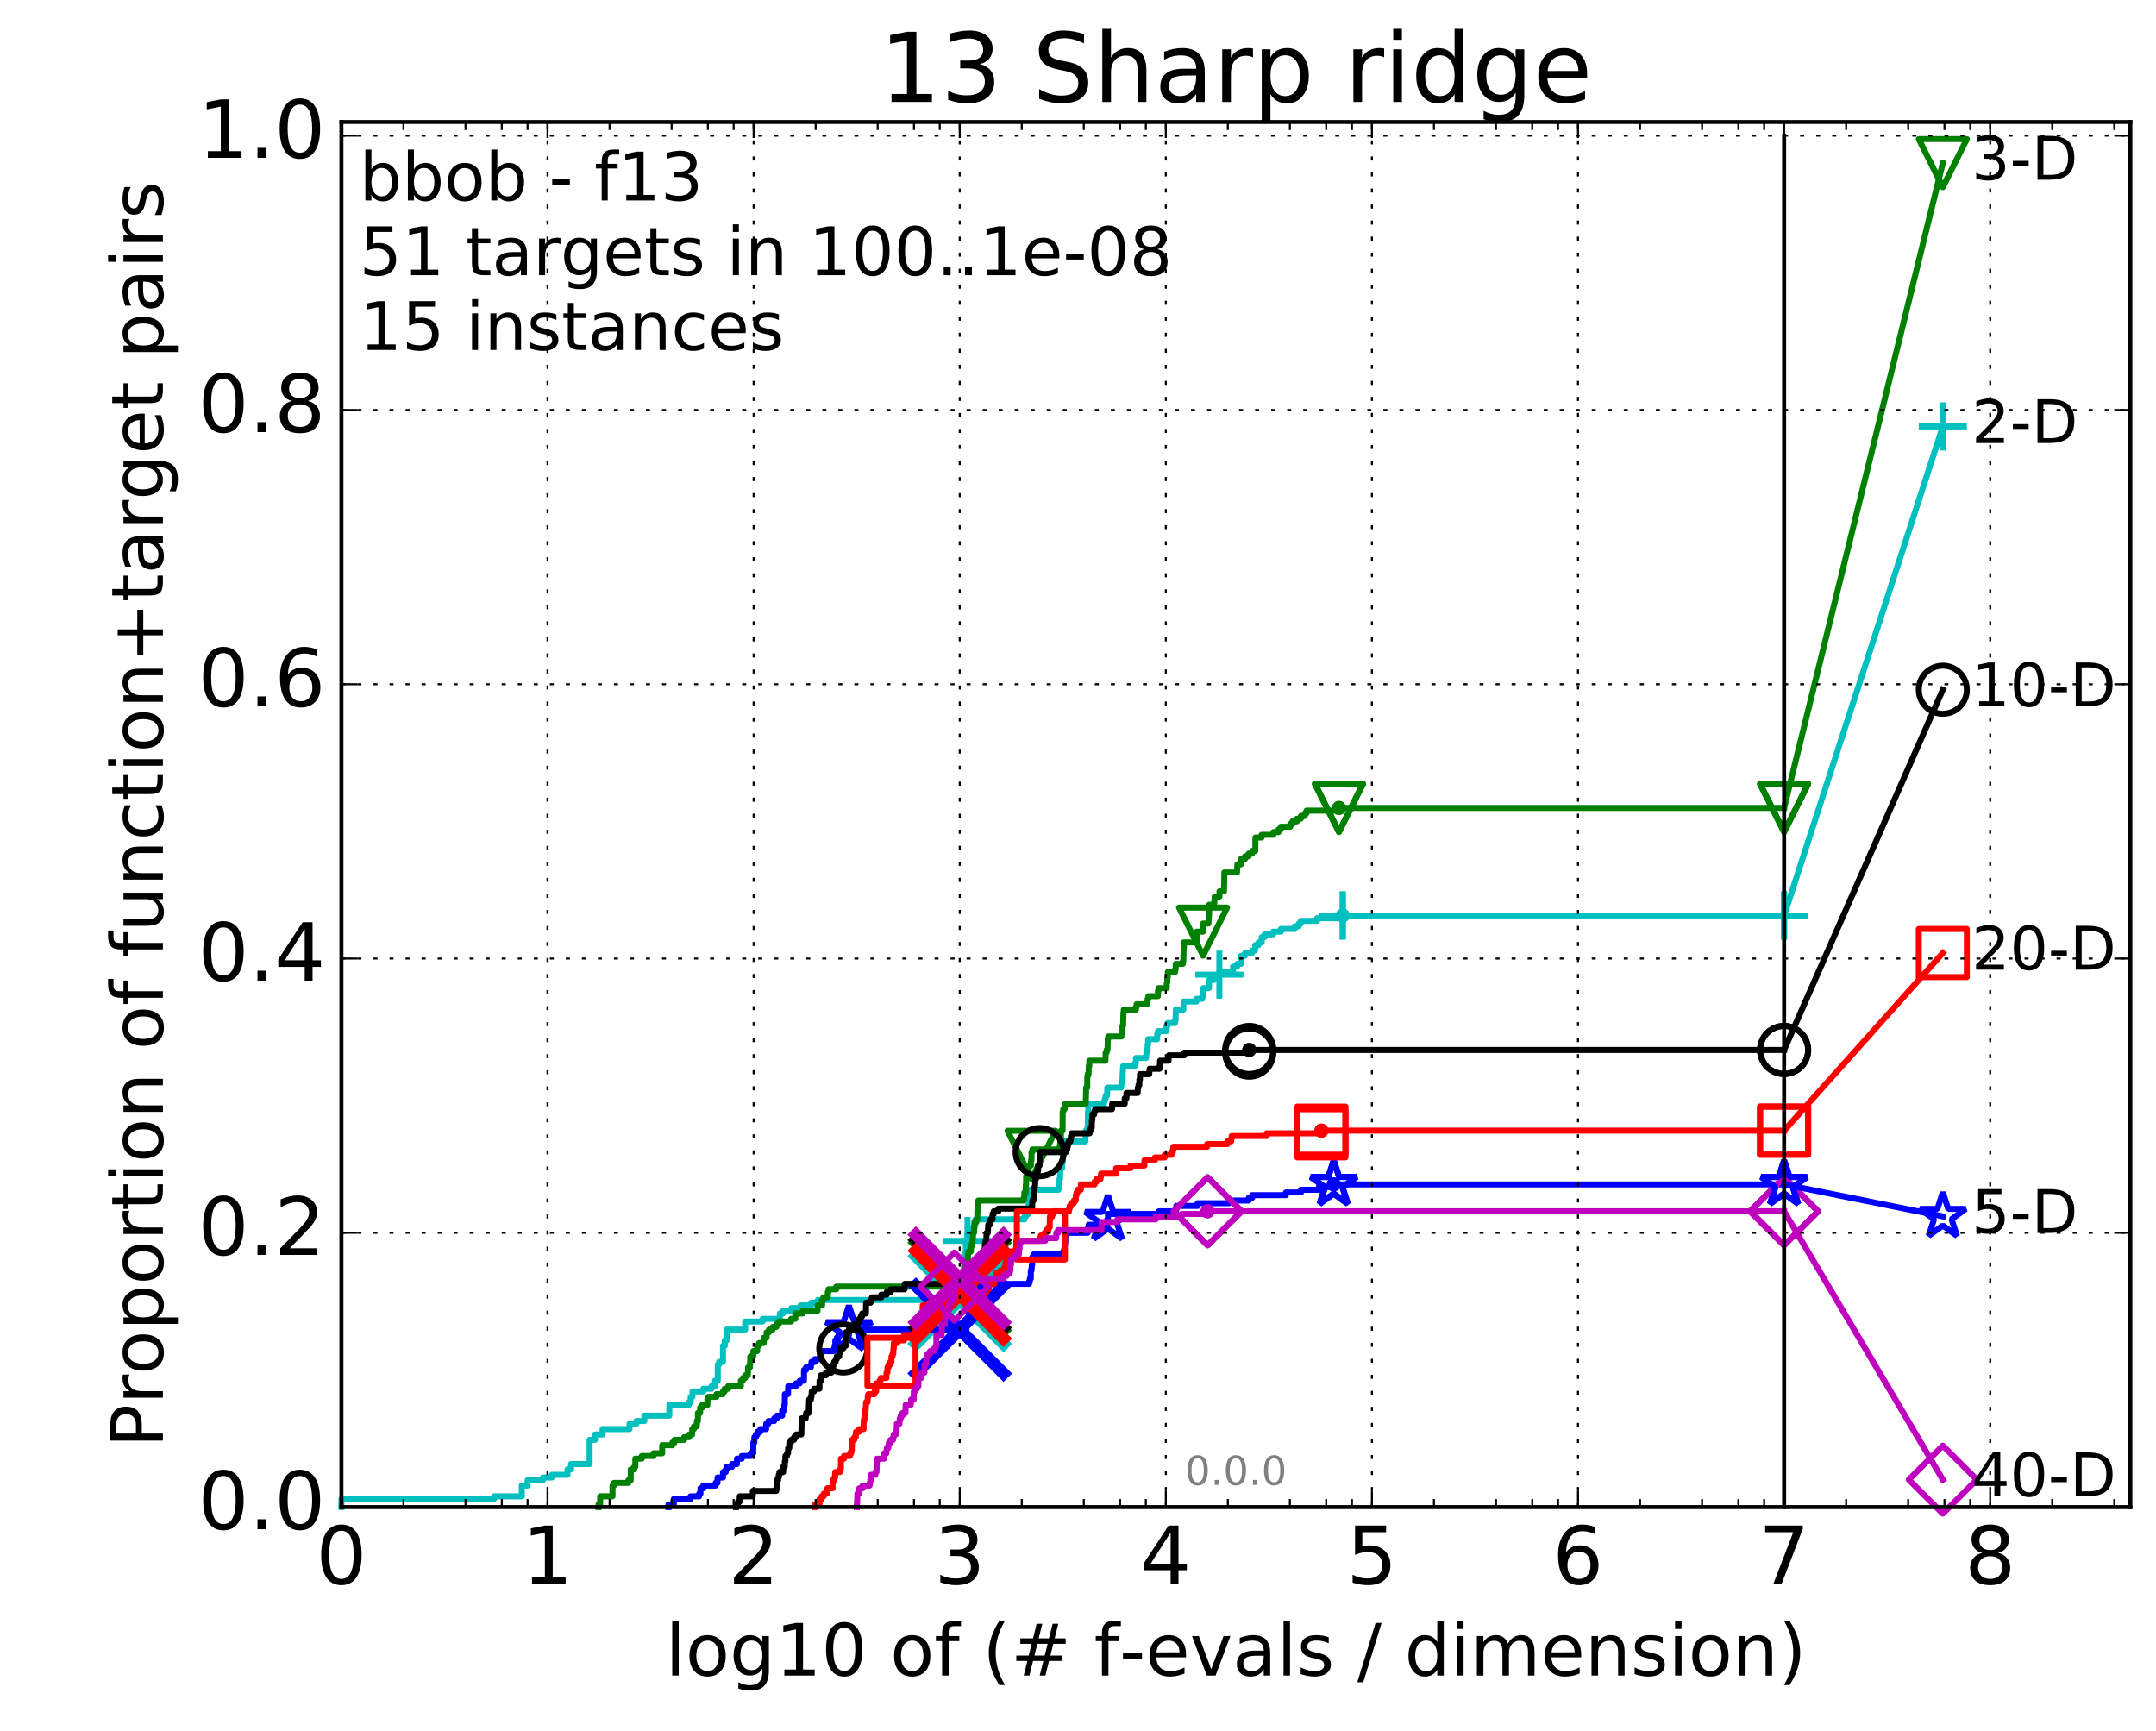 <?xml version="1.0" encoding="utf-8" standalone="no"?>
<!DOCTYPE svg PUBLIC "-//W3C//DTD SVG 1.1//EN"
  "http://www.w3.org/Graphics/SVG/1.1/DTD/svg11.dtd">
<!-- Created with matplotlib (http://matplotlib.org/) -->
<svg height="432pt" version="1.1" viewBox="0 0 538 432" width="538pt" xmlns="http://www.w3.org/2000/svg" xmlns:xlink="http://www.w3.org/1999/xlink">
 <defs>
  <style type="text/css">
*{stroke-linecap:butt;stroke-linejoin:round;stroke-miterlimit:100000;}
  </style>
 </defs>
 <g id="figure_1">
  <g id="patch_1">
   <path d="M 0 432.436 
L 538.8 432.436 
L 538.8 0 
L 0 0 
z
" style="fill:#ffffff;"/>
  </g>
  <g id="axes_1">
   <g id="patch_2">
    <path d="M 85.2 376.036 
L 531.6 376.036 
L 531.6 30.436 
L 85.2 30.436 
z
" style="fill:#ffffff;"/>
   </g>
   <g id="line2d_1">
    <defs>
     <path d="M 0 1.5 
C 0.398 1.5 0.779 1.342 1.061 1.061 
C 1.342 0.779 1.5 0.398 1.5 0 
C 1.5 -0.398 1.342 -0.779 1.061 -1.061 
C 0.779 -1.342 0.398 -1.5 0 -1.5 
C -0.398 -1.5 -0.779 -1.342 -1.061 -1.061 
C -1.342 -0.779 -1.5 -0.398 -1.5 0 
C -1.5 0.398 -1.342 0.779 -1.061 1.061 
C -0.779 1.342 -0.398 1.5 0 1.5 
z
" id="ma72e2a7e4e" style="stroke:#00bfbf;stroke-width:0.5;"/>
    </defs>
    <g>
     <use style="fill:#00bfbf;stroke:#00bfbf;stroke-width:0.5;" x="335.065" xlink:href="#ma72e2a7e4e" y="228.43"/>
     <use style="fill:#00bfbf;stroke:#00bfbf;stroke-width:0.5;" x="335.065" xlink:href="#ma72e2a7e4e" y="228.43"/>
    </g>
   </g>
   <g id="line2d_2">
    <path d="M 85.2 376.036 
L 85.2 374.023 
L 123.276 374.023 
L 123.276 373.352 
L 130.203 373.352 
L 130.203 370.669 
L 131.645 370.669 
L 131.645 369.327 
L 135.483 369.327 
L 135.483 368.656 
L 137.718 368.656 
L 137.718 367.985 
L 141.613 367.985 
L 141.613 366.643 
L 142.489 366.643 
L 142.489 365.301 
L 147.126 365.301 
L 147.126 359.263 
L 148.48 359.263 
L 148.48 357.921 
L 150.369 357.921 
L 150.369 356.579 
L 157.094 356.579 
L 157.094 355.237 
L 158.813 355.237 
L 158.813 354.566 
L 160.791 354.566 
L 160.791 353.224 
L 167.026 353.224 
L 167.026 350.541 
L 171.895 350.541 
L 171.895 349.87 
L 172.351 349.87 
L 172.351 348.528 
L 172.798 348.528 
L 172.798 347.186 
L 175.502 347.186 
L 175.502 346.515 
L 177.56 346.515 
L 177.56 345.844 
L 178.436 345.844 
L 178.436 344.502 
L 179.112 344.502 
L 179.112 340.477 
L 179.443 340.477 
L 179.443 339.806 
L 180.408 339.806 
L 180.408 335.78 
L 180.875 335.78 
L 180.875 334.438 
L 181.332 334.438 
L 181.332 331.754 
L 185.951 331.754 
L 185.951 329.742 
L 190.287 329.742 
L 190.287 329.071 
L 194.594 329.071 
L 194.594 327.729 
L 195.412 327.729 
L 195.412 327.058 
L 197.482 327.058 
L 197.482 326.387 
L 199.777 326.387 
L 199.777 325.716 
L 202.452 325.716 
L 202.452 325.045 
L 204.09 325.045 
L 204.09 324.374 
L 239.697 324.374 
L 239.763 323.032 
L 239.84 323.032 
L 239.862 321.019 
L 240.048 321.019 
L 240.048 320.348 
L 240.286 320.348 
L 240.34 317.665 
L 240.522 317.665 
L 240.565 313.639 
L 240.639 313.639 
L 240.639 312.968 
L 241.018 312.968 
L 241.018 309.613 
L 241.431 309.613 
L 241.431 307.601 
L 242.146 307.601 
L 242.146 306.93 
L 242.656 306.93 
L 242.656 306.259 
L 243.211 306.259 
L 243.211 305.588 
L 243.39 305.588 
L 243.39 304.246 
L 255.655 304.246 
L 255.655 303.575 
L 255.961 303.575 
L 255.961 302.904 
L 256.609 302.904 
L 256.681 300.22 
L 256.779 300.22 
L 256.779 299.549 
L 256.907 299.549 
L 257.004 296.866 
L 264.142 296.866 
L 264.142 296.195 
L 264.312 296.195 
L 264.389 294.182 
L 264.517 294.182 
L 264.579 291.498 
L 264.999 291.498 
L 265.035 290.156 
L 265.18 290.156 
L 265.247 288.143 
L 265.402 288.143 
L 265.5 284.789 
L 270.842 284.789 
L 270.951 282.105 
L 271.322 282.105 
L 271.322 281.434 
L 271.44 281.434 
L 271.491 277.408 
L 271.565 277.408 
L 271.565 275.396 
L 275.504 275.396 
L 275.504 274.725 
L 275.748 274.725 
L 275.748 274.054 
L 275.921 274.054 
L 275.921 273.383 
L 276.229 273.383 
L 276.33 271.37 
L 279.768 271.37 
L 279.841 270.028 
L 280.066 270.028 
L 280.171 267.344 
L 280.203 267.344 
L 280.255 266.002 
L 283.161 266.002 
L 283.161 265.332 
L 283.429 265.332 
L 283.451 263.99 
L 285.975 263.99 
L 286.065 262.648 
L 286.128 262.648 
L 286.128 261.977 
L 286.371 261.977 
L 286.371 260.635 
L 286.495 260.635 
L 286.495 259.293 
L 288.737 259.293 
L 288.786 257.951 
L 288.956 257.951 
L 288.956 257.28 
L 291.072 257.28 
L 291.072 255.938 
L 291.336 255.938 
L 291.336 255.267 
L 293.187 255.267 
L 293.187 254.597 
L 293.351 254.597 
L 293.409 251.913 
L 295.281 251.913 
L 295.338 249.9 
L 298.542 249.9 
L 298.542 249.229 
L 299.994 249.229 
L 299.994 248.558 
L 300.239 248.558 
L 300.274 246.545 
L 301.677 246.545 
L 301.696 244.532 
L 302.859 244.532 
L 302.859 243.862 
L 304.155 243.862 
L 304.155 243.191 
L 304.278 243.191 
L 304.278 242.52 
L 307.687 242.52 
L 307.688 241.178 
L 308.718 241.178 
L 308.718 240.507 
L 309.672 240.507 
L 309.716 238.494 
L 310.645 238.494 
L 310.645 237.823 
L 312.419 237.823 
L 312.419 237.152 
L 313.174 237.152 
L 313.256 235.81 
L 314.062 235.81 
L 314.062 235.139 
L 314.841 235.139 
L 314.852 233.797 
L 315.604 233.797 
L 315.604 233.127 
L 317.709 233.127 
L 317.709 232.456 
L 319.651 232.456 
L 319.651 231.785 
L 323.076 231.785 
L 323.076 231.114 
L 324.103 231.114 
L 324.103 230.443 
L 324.603 230.443 
L 324.603 229.772 
L 328.655 229.772 
L 328.655 229.101 
L 335.065 229.101 
L 335.065 228.43 
L 445.2 228.43 
L 445.2 228.43 
" style="fill:none;stroke:#00bfbf;stroke-linecap:square;stroke-width:1.5;"/>
   </g>
   <g id="line2d_3">
    <defs>
     <path d="M -6 0 
L 6 0 
M 0 6 
L 0 -6 
" id="m499ea1b27f" style="stroke:#00bfbf;stroke-width:1.5;"/>
    </defs>
    <g>
     <use style="fill:none;stroke:#00bfbf;stroke-width:1.5;" x="241.431" xlink:href="#m499ea1b27f" y="309.613"/>
     <use style="fill:none;stroke:#00bfbf;stroke-width:1.5;" x="304.278" xlink:href="#m499ea1b27f" y="243.191"/>
     <use style="fill:none;stroke:#00bfbf;stroke-width:1.5;" x="335.065" xlink:href="#m499ea1b27f" y="228.43"/>
     <use style="fill:none;stroke:#00bfbf;stroke-width:1.5;" x="335.065" xlink:href="#m499ea1b27f" y="228.43"/>
     <use style="fill:none;stroke:#00bfbf;stroke-width:1.5;" x="445.2" xlink:href="#m499ea1b27f" y="228.43"/>
    </g>
   </g>
   <g id="line2d_4"/>
   <g id="line2d_5">
    <path clip-path="url(#p84725da1d5)" d="M 239.486 324.374 
" style="fill:none;stroke:#00bfbf;stroke-linecap:square;"/>
    <defs>
     <path d="M -12 12 
L 12 -12 
M -12 -12 
L 12 12 
" id="m0f043f7491" style="stroke:#00bfbf;stroke-width:3.0;"/>
    </defs>
    <g clip-path="url(#p84725da1d5)">
     <use style="fill:#00bfbf;stroke:#00bfbf;stroke-width:3.0;" x="239.486" xlink:href="#m0f043f7491" y="324.374"/>
    </g>
   </g>
   <g id="line2d_6">
    <defs>
     <path d="M 0 1.5 
C 0.398 1.5 0.779 1.342 1.061 1.061 
C 1.342 0.779 1.5 0.398 1.5 0 
C 1.5 -0.398 1.342 -0.779 1.061 -1.061 
C 0.779 -1.342 0.398 -1.5 0 -1.5 
C -0.398 -1.5 -0.779 -1.342 -1.061 -1.061 
C -1.342 -0.779 -1.5 -0.398 -1.5 0 
C -1.5 0.398 -1.342 0.779 -1.061 1.061 
C -0.779 1.342 -0.398 1.5 0 1.5 
z
" id="mabdafe7a12" style="stroke:#008000;stroke-width:0.5;"/>
    </defs>
    <g>
     <use style="fill:#008000;stroke:#008000;stroke-width:0.5;" x="334.121" xlink:href="#mabdafe7a12" y="201.592"/>
     <use style="fill:#008000;stroke:#008000;stroke-width:0.5;" x="334.121" xlink:href="#mabdafe7a12" y="201.592"/>
    </g>
   </g>
   <g id="line2d_7">
    <path d="M 149.339 376.036 
L 149.339 375.365 
L 149.757 375.365 
L 149.757 373.352 
L 152.842 373.352 
L 152.842 370.669 
L 153.2 370.669 
L 153.2 369.998 
L 156.794 369.998 
L 156.794 369.327 
L 157.39 369.327 
L 157.39 366.643 
L 158.255 366.643 
L 158.255 365.972 
L 158.536 365.972 
L 158.536 363.959 
L 160.151 363.959 
L 160.151 363.288 
L 163.068 363.288 
L 163.068 362.617 
L 165.238 362.617 
L 165.238 360.605 
L 167.777 360.605 
L 167.777 359.934 
L 168.324 359.934 
L 168.324 359.263 
L 170.713 359.263 
L 170.713 358.592 
L 171.972 358.592 
L 171.972 357.921 
L 172.724 357.921 
L 172.724 356.579 
L 173.163 356.579 
L 173.163 355.908 
L 173.877 355.908 
L 173.877 354.566 
L 174.156 354.566 
L 174.156 352.553 
L 174.704 352.553 
L 174.704 351.212 
L 175.239 351.212 
L 175.239 350.541 
L 176.523 350.541 
L 176.523 349.199 
L 176.772 349.199 
L 176.772 348.528 
L 178.777 348.528 
L 178.777 347.857 
L 180.408 347.857 
L 180.408 347.186 
L 180.823 347.186 
L 180.823 346.515 
L 181.731 346.515 
L 181.731 345.844 
L 184.861 345.844 
L 184.861 344.502 
L 185.371 344.502 
L 185.371 343.831 
L 185.951 343.831 
L 185.951 343.16 
L 186.596 343.16 
L 186.675 341.147 
L 187.145 341.147 
L 187.223 338.464 
L 187.983 338.464 
L 187.983 337.122 
L 188.933 337.122 
L 188.933 335.78 
L 189.429 335.78 
L 189.429 335.109 
L 190.588 335.109 
L 190.588 333.767 
L 191.308 333.767 
L 191.308 332.425 
L 191.88 332.425 
L 191.88 331.754 
L 192.802 331.754 
L 192.802 331.083 
L 193.745 331.083 
L 193.745 330.412 
L 194.314 330.412 
L 194.314 329.742 
L 197.409 329.742 
L 197.409 329.071 
L 198.461 329.071 
L 198.461 327.729 
L 200.343 327.729 
L 200.343 327.058 
L 204.017 327.058 
L 204.017 325.716 
L 205.154 325.716 
L 205.154 324.374 
L 205.463 324.374 
L 205.463 323.703 
L 206.563 323.703 
L 206.563 322.361 
L 206.725 322.361 
L 206.725 321.69 
L 208.701 321.69 
L 208.701 321.019 
L 239.943 321.019 
L 239.943 320.348 
L 240.39 320.348 
L 240.39 319.677 
L 240.604 319.677 
L 240.618 318.336 
L 240.78 318.336 
L 240.794 315.652 
L 241.492 315.652 
L 241.54 312.968 
L 241.608 312.968 
L 241.608 312.297 
L 242.262 312.297 
L 242.34 310.955 
L 242.471 310.955 
L 242.471 310.284 
L 242.646 310.284 
L 242.717 308.942 
L 242.788 308.942 
L 242.788 307.601 
L 243.056 307.601 
L 243.151 304.917 
L 243.638 304.917 
L 243.638 304.246 
L 243.89 304.246 
L 243.89 302.233 
L 244.091 302.233 
L 244.122 299.549 
L 255.457 299.549 
L 255.457 298.878 
L 255.573 298.878 
L 255.624 297.537 
L 255.936 297.537 
L 255.993 295.524 
L 256.053 295.524 
L 256.053 293.511 
L 256.44 293.511 
L 256.51 292.169 
L 256.679 292.169 
L 256.679 290.827 
L 257.248 290.827 
L 257.278 289.485 
L 257.389 289.485 
L 257.405 287.472 
L 257.618 287.472 
L 257.618 286.802 
L 264.412 286.802 
L 264.412 286.131 
L 264.524 286.131 
L 264.577 284.789 
L 264.712 284.789 
L 264.753 282.105 
L 265.153 282.105 
L 265.179 277.408 
L 265.313 277.408 
L 265.313 276.737 
L 265.666 276.737 
L 265.666 276.067 
L 265.825 276.067 
L 265.825 275.396 
L 270.938 275.396 
L 271.035 271.37 
L 271.302 271.37 
L 271.321 268.686 
L 271.423 268.686 
L 271.423 268.015 
L 271.634 268.015 
L 271.692 266.002 
L 271.813 266.002 
L 271.813 264.661 
L 275.849 264.661 
L 275.903 262.648 
L 276.133 262.648 
L 276.133 261.977 
L 276.373 261.977 
L 276.433 259.293 
L 276.531 259.293 
L 276.531 258.622 
L 279.852 258.622 
L 279.852 257.28 
L 280.09 257.28 
L 280.09 255.938 
L 280.253 255.938 
L 280.342 252.584 
L 280.424 252.584 
L 280.424 251.913 
L 283.451 251.913 
L 283.451 251.242 
L 283.624 251.242 
L 283.624 250.571 
L 286.191 250.571 
L 286.191 249.9 
L 286.362 249.9 
L 286.362 249.229 
L 286.561 249.229 
L 286.561 248.558 
L 288.953 248.558 
L 288.953 247.216 
L 289.122 247.216 
L 289.122 246.545 
L 291.136 246.545 
L 291.151 245.203 
L 291.267 245.203 
L 291.267 243.862 
L 291.389 243.862 
L 291.424 242.52 
L 293.233 242.52 
L 293.233 241.849 
L 293.358 241.849 
L 293.402 240.507 
L 295.161 240.507 
L 295.161 239.836 
L 295.275 239.836 
L 295.383 236.481 
L 295.409 236.481 
L 295.409 235.139 
L 298.588 235.139 
L 298.682 232.456 
L 300.206 232.456 
L 300.206 230.443 
L 301.551 230.443 
L 301.633 228.43 
L 301.695 228.43 
L 301.729 225.746 
L 302.974 225.746 
L 303.051 224.404 
L 303.095 224.404 
L 303.095 223.733 
L 304.295 223.733 
L 304.308 222.392 
L 305.437 222.392 
L 305.518 217.695 
L 308.682 217.695 
L 308.756 215.682 
L 309.668 215.682 
L 309.672 214.34 
L 310.667 214.34 
L 310.667 213.669 
L 311.583 213.669 
L 311.583 212.998 
L 312.431 212.998 
L 312.431 212.327 
L 313.227 212.327 
L 313.287 208.973 
L 314.817 208.973 
L 314.817 208.302 
L 317.751 208.302 
L 317.751 207.631 
L 319.041 207.631 
L 319.041 206.96 
L 319.621 206.96 
L 319.621 206.289 
L 321.966 206.289 
L 321.966 205.618 
L 322.526 205.618 
L 322.526 204.947 
L 323.611 204.947 
L 323.611 204.276 
L 324.621 204.276 
L 324.621 203.605 
L 325.599 203.605 
L 325.599 202.934 
L 326.024 202.934 
L 326.024 202.263 
L 334.121 202.263 
L 334.121 201.592 
L 445.2 201.592 
L 445.2 201.592 
" style="fill:none;stroke:#008000;stroke-linecap:square;stroke-width:1.5;"/>
   </g>
   <g id="line2d_8">
    <defs>
     <path d="M -0 6 
L 6 -6 
L -6 -6 
z
" id="m21e8e6f2ba" style="stroke:#008000;stroke-linejoin:miter;stroke-width:1.5;"/>
    </defs>
    <g>
     <use style="fill:none;stroke:#008000;stroke-linejoin:miter;stroke-width:1.5;" x="257.405" xlink:href="#m21e8e6f2ba" y="288.143"/>
     <use style="fill:none;stroke:#008000;stroke-linejoin:miter;stroke-width:1.5;" x="300.206" xlink:href="#m21e8e6f2ba" y="232.456"/>
     <use style="fill:none;stroke:#008000;stroke-linejoin:miter;stroke-width:1.5;" x="334.121" xlink:href="#m21e8e6f2ba" y="201.592"/>
     <use style="fill:none;stroke:#008000;stroke-linejoin:miter;stroke-width:1.5;" x="334.121" xlink:href="#m21e8e6f2ba" y="201.592"/>
     <use style="fill:none;stroke:#008000;stroke-linejoin:miter;stroke-width:1.5;" x="445.2" xlink:href="#m21e8e6f2ba" y="201.592"/>
    </g>
   </g>
   <g id="line2d_9"/>
   <g id="line2d_10">
    <path clip-path="url(#p84725da1d5)" d="M 239.486 321.019 
" style="fill:none;stroke:#008000;stroke-linecap:square;"/>
    <defs>
     <path d="M -12 12 
L 12 -12 
M -12 -12 
L 12 12 
" id="m8ce1abd0c1" style="stroke:#008000;stroke-width:3.0;"/>
    </defs>
    <g clip-path="url(#p84725da1d5)">
     <use style="fill:#008000;stroke:#008000;stroke-width:3.0;" x="239.486" xlink:href="#m8ce1abd0c1" y="321.019"/>
    </g>
   </g>
   <g id="line2d_11">
    <defs>
     <path d="M 0 1.5 
C 0.398 1.5 0.779 1.342 1.061 1.061 
C 1.342 0.779 1.5 0.398 1.5 0 
C 1.5 -0.398 1.342 -0.779 1.061 -1.061 
C 0.779 -1.342 0.398 -1.5 0 -1.5 
C -0.398 -1.5 -0.779 -1.342 -1.061 -1.061 
C -1.342 -0.779 -1.5 -0.398 -1.5 0 
C -1.5 0.398 -1.342 0.779 -1.061 1.061 
C -0.779 1.342 -0.398 1.5 0 1.5 
z
" id="m8e3347a06a" style="stroke:#0000ff;stroke-width:0.5;"/>
    </defs>
    <g>
     <use style="fill:#0000ff;stroke:#0000ff;stroke-width:0.5;" x="332.81" xlink:href="#m8e3347a06a" y="295.524"/>
     <use style="fill:#0000ff;stroke:#0000ff;stroke-width:0.5;" x="332.81" xlink:href="#m8e3347a06a" y="295.524"/>
    </g>
   </g>
   <g id="line2d_12">
    <path d="M 166.796 376.036 
L 166.796 375.365 
L 168.143 375.365 
L 168.143 374.023 
L 172.306 374.023 
L 172.306 373.352 
L 174.459 373.352 
L 174.459 372.682 
L 174.785 372.682 
L 174.785 371.34 
L 175.502 371.34 
L 175.502 370.669 
L 178.573 370.669 
L 178.573 369.998 
L 179.046 369.998 
L 179.046 368.656 
L 180.408 368.656 
L 180.408 367.314 
L 181.089 367.314 
L 181.089 366.643 
L 181.332 366.643 
L 181.332 365.972 
L 182.679 365.972 
L 182.679 365.301 
L 183.895 365.301 
L 183.895 363.959 
L 185.1 363.959 
L 185.1 363.288 
L 187.285 363.288 
L 187.285 362.617 
L 187.968 362.617 
L 187.968 359.934 
L 188.235 359.934 
L 188.235 358.592 
L 188.63 358.592 
L 188.63 357.921 
L 189.019 357.921 
L 189.019 357.25 
L 189.735 357.25 
L 189.735 356.579 
L 191.179 356.579 
L 191.179 355.237 
L 191.754 355.237 
L 191.754 354.566 
L 193.184 354.566 
L 193.184 353.895 
L 193.848 353.895 
L 193.848 353.224 
L 195.186 353.224 
L 195.186 351.882 
L 195.7 351.882 
L 195.7 350.541 
L 195.826 350.541 
L 195.858 347.857 
L 196.632 347.857 
L 196.692 345.844 
L 198.638 345.844 
L 198.638 345.173 
L 199.565 345.173 
L 199.565 344.502 
L 200.607 344.502 
L 200.633 341.818 
L 201.136 341.818 
L 201.136 341.147 
L 202.346 341.147 
L 202.346 340.477 
L 202.487 340.477 
L 202.487 339.806 
L 203.314 339.806 
L 203.314 339.135 
L 204.671 339.135 
L 204.671 337.793 
L 204.882 337.793 
L 204.882 337.122 
L 208.126 337.122 
L 208.126 336.451 
L 208.271 336.451 
L 208.271 335.78 
L 208.433 335.78 
L 208.433 334.438 
L 208.824 334.438 
L 208.824 333.767 
L 209.226 333.767 
L 209.226 333.096 
L 211.838 333.096 
L 211.838 331.754 
L 241.163 331.754 
L 241.176 330.412 
L 241.606 330.412 
L 241.667 328.4 
L 241.736 328.4 
L 241.736 327.729 
L 242.447 327.729 
L 242.545 326.387 
L 242.904 326.387 
L 242.904 325.045 
L 243.453 325.045 
L 243.453 324.374 
L 244.095 324.374 
L 244.095 323.703 
L 244.391 323.703 
L 244.452 322.361 
L 244.612 322.361 
L 244.612 321.019 
L 244.775 321.019 
L 244.775 320.348 
L 256.808 320.348 
L 256.808 319.677 
L 256.99 319.677 
L 256.99 319.007 
L 257.222 319.007 
L 257.226 316.994 
L 257.407 316.994 
L 257.483 315.652 
L 257.554 315.652 
L 257.588 313.639 
L 257.992 313.639 
L 257.992 312.968 
L 265.292 312.968 
L 265.292 312.297 
L 265.551 312.297 
L 265.551 311.626 
L 265.668 311.626 
L 265.679 310.284 
L 265.804 310.284 
L 265.866 308.272 
L 266.084 308.272 
L 266.084 307.601 
L 271.43 307.601 
L 271.509 306.259 
L 271.661 306.259 
L 271.661 305.588 
L 276.264 305.588 
L 276.3 304.246 
L 276.473 304.246 
L 276.473 302.904 
L 289.192 302.904 
L 289.192 302.233 
L 293.471 302.233 
L 293.543 300.891 
L 298.837 300.891 
L 298.837 300.22 
L 306.717 300.22 
L 306.717 299.549 
L 311.609 299.549 
L 311.609 298.878 
L 312.469 298.878 
L 312.469 298.207 
L 320.883 298.207 
L 320.883 297.537 
L 324.631 297.537 
L 324.631 296.866 
L 329.095 296.866 
L 329.095 296.195 
L 332.81 296.195 
L 332.81 295.524 
L 445.2 295.524 
L 445.2 295.524 
" style="fill:none;stroke:#0000ff;stroke-linecap:square;stroke-width:1.5;"/>
   </g>
   <g id="line2d_13">
    <defs>
     <path d="M 0 -6 
L -1.347 -1.854 
L -5.706 -1.854 
L -2.18 0.708 
L -3.527 4.854 
L -0 2.292 
L 3.527 4.854 
L 2.18 0.708 
L 5.706 -1.854 
L 1.347 -1.854 
z
" id="m334fe9a90f" style="stroke:#0000ff;stroke-linejoin:bevel;stroke-width:1.5;"/>
    </defs>
    <g>
     <use style="fill:none;stroke:#0000ff;stroke-linejoin:bevel;stroke-width:1.5;" x="211.838" xlink:href="#m334fe9a90f" y="331.754"/>
     <use style="fill:none;stroke:#0000ff;stroke-linejoin:bevel;stroke-width:1.5;" x="276.473" xlink:href="#m334fe9a90f" y="304.246"/>
     <use style="fill:none;stroke:#0000ff;stroke-linejoin:bevel;stroke-width:1.5;" x="332.81" xlink:href="#m334fe9a90f" y="295.524"/>
     <use style="fill:none;stroke:#0000ff;stroke-linejoin:bevel;stroke-width:1.5;" x="332.81" xlink:href="#m334fe9a90f" y="295.524"/>
     <use style="fill:none;stroke:#0000ff;stroke-linejoin:bevel;stroke-width:1.5;" x="445.2" xlink:href="#m334fe9a90f" y="295.524"/>
    </g>
   </g>
   <g id="line2d_14"/>
   <g id="line2d_15">
    <path clip-path="url(#p84725da1d5)" d="M 239.486 331.754 
" style="fill:none;stroke:#0000ff;stroke-linecap:square;"/>
    <defs>
     <path d="M -12 12 
L 12 -12 
M -12 -12 
L 12 12 
" id="m2c7e3b31ff" style="stroke:#0000ff;stroke-width:3.0;"/>
    </defs>
    <g clip-path="url(#p84725da1d5)">
     <use style="fill:#0000ff;stroke:#0000ff;stroke-width:3.0;" x="239.486" xlink:href="#m2c7e3b31ff" y="331.754"/>
    </g>
   </g>
   <g id="line2d_16">
    <defs>
     <path d="M 0 1.5 
C 0.398 1.5 0.779 1.342 1.061 1.061 
C 1.342 0.779 1.5 0.398 1.5 0 
C 1.5 -0.398 1.342 -0.779 1.061 -1.061 
C 0.779 -1.342 0.398 -1.5 0 -1.5 
C -0.398 -1.5 -0.779 -1.342 -1.061 -1.061 
C -1.342 -0.779 -1.5 -0.398 -1.5 0 
C -1.5 0.398 -1.342 0.779 -1.061 1.061 
C -0.779 1.342 -0.398 1.5 0 1.5 
z
" id="m4f0d1e4fff" style="stroke:#000000;stroke-width:0.5;"/>
    </defs>
    <g>
     <use style="stroke:#000000;stroke-width:0.5;" x="311.735" xlink:href="#m4f0d1e4fff" y="261.977"/>
     <use style="stroke:#000000;stroke-width:0.5;" x="311.735" xlink:href="#m4f0d1e4fff" y="261.977"/>
    </g>
   </g>
   <g id="line2d_17">
    <path d="M 183.652 376.036 
L 183.652 375.365 
L 184.136 375.365 
L 184.136 374.694 
L 184.584 374.694 
L 184.584 373.352 
L 187.855 373.352 
L 187.855 372.011 
L 193.693 372.011 
L 193.693 371.34 
L 193.831 371.34 
L 193.831 369.327 
L 194.156 369.327 
L 194.156 368.656 
L 194.326 368.656 
L 194.326 367.985 
L 194.494 367.985 
L 194.494 367.314 
L 195.428 367.314 
L 195.428 365.972 
L 195.826 365.972 
L 195.826 364.63 
L 195.983 364.63 
L 195.983 363.288 
L 196.371 363.288 
L 196.371 362.617 
L 196.647 362.617 
L 196.677 361.276 
L 196.964 361.276 
L 196.964 359.934 
L 197.409 359.934 
L 197.409 359.263 
L 198.146 359.263 
L 198.146 358.592 
L 198.68 358.592 
L 198.68 357.921 
L 199.961 357.921 
L 200.053 353.895 
L 201.049 353.895 
L 201.049 353.224 
L 201.161 353.224 
L 201.161 352.553 
L 201.809 352.553 
L 201.906 349.199 
L 202.37 349.199 
L 202.37 348.528 
L 202.487 348.528 
L 202.569 347.186 
L 203.133 347.186 
L 203.133 346.515 
L 204.479 346.515 
L 204.511 344.502 
L 204.872 344.502 
L 204.872 343.16 
L 206.08 343.16 
L 206.08 342.489 
L 207.48 342.489 
L 207.48 341.818 
L 207.87 341.818 
L 207.87 340.477 
L 208.153 340.477 
L 208.153 339.806 
L 208.54 339.806 
L 208.54 339.135 
L 208.807 339.135 
L 208.807 338.464 
L 209.399 338.464 
L 209.399 337.793 
L 209.519 337.793 
L 209.519 336.451 
L 210.439 336.451 
L 210.439 335.78 
L 211.062 335.78 
L 211.094 332.425 
L 211.814 332.425 
L 211.814 331.754 
L 213.241 331.754 
L 213.241 330.412 
L 214.148 330.412 
L 214.148 329.742 
L 214.396 329.742 
L 214.396 329.071 
L 214.805 329.071 
L 214.805 328.4 
L 215.159 328.4 
L 215.159 327.729 
L 216.076 327.729 
L 216.114 325.045 
L 217.225 325.045 
L 217.225 324.374 
L 217.585 324.374 
L 217.585 323.703 
L 219.918 323.703 
L 219.918 323.032 
L 221.27 323.032 
L 221.27 322.361 
L 222.258 322.361 
L 222.258 321.69 
L 225.736 321.69 
L 225.736 320.348 
L 243.294 320.348 
L 243.294 319.677 
L 243.94 319.677 
L 243.94 319.007 
L 244.265 319.007 
L 244.265 318.336 
L 244.527 318.336 
L 244.527 317.665 
L 244.672 317.665 
L 244.672 316.323 
L 244.866 316.323 
L 244.866 315.652 
L 245.168 315.652 
L 245.266 314.31 
L 245.524 314.31 
L 245.524 312.968 
L 245.677 312.968 
L 245.781 310.284 
L 245.936 310.284 
L 245.936 309.613 
L 246.112 309.613 
L 246.199 307.601 
L 246.499 307.601 
L 246.6 305.588 
L 247.009 305.588 
L 247.009 304.917 
L 247.199 304.917 
L 247.199 304.246 
L 247.667 304.246 
L 247.673 302.904 
L 247.975 302.904 
L 247.975 302.233 
L 249.134 302.233 
L 249.134 301.562 
L 257.557 301.562 
L 257.599 299.549 
L 257.899 299.549 
L 257.989 298.207 
L 258.115 298.207 
L 258.129 296.195 
L 258.276 296.195 
L 258.34 294.182 
L 258.525 294.182 
L 258.525 292.84 
L 258.748 292.84 
L 258.748 292.169 
L 259.044 292.169 
L 259.044 290.827 
L 259.417 290.827 
L 259.434 287.472 
L 266.02 287.472 
L 266.02 286.802 
L 266.327 286.802 
L 266.327 286.131 
L 266.457 286.131 
L 266.457 285.46 
L 266.655 285.46 
L 266.655 284.789 
L 267.098 284.789 
L 267.098 284.118 
L 267.225 284.118 
L 267.225 283.447 
L 267.406 283.447 
L 267.406 282.776 
L 271.918 282.776 
L 271.918 282.105 
L 272.199 282.105 
L 272.199 281.434 
L 272.419 281.434 
L 272.481 279.421 
L 272.58 279.421 
L 272.58 278.079 
L 273.033 278.079 
L 273.033 277.408 
L 273.279 277.408 
L 273.279 276.737 
L 277.491 276.737 
L 277.523 275.396 
L 280.663 275.396 
L 280.663 274.054 
L 281.089 274.054 
L 281.089 272.712 
L 283.893 272.712 
L 283.944 271.37 
L 284.096 271.37 
L 284.096 270.699 
L 284.312 270.699 
L 284.317 269.357 
L 284.461 269.357 
L 284.461 268.015 
L 286.781 268.015 
L 286.874 266.673 
L 289.34 266.673 
L 289.34 266.002 
L 289.458 266.002 
L 289.473 264.661 
L 291.583 264.661 
L 291.673 263.319 
L 295.519 263.319 
L 295.519 262.648 
L 311.735 262.648 
L 311.735 261.977 
L 445.2 261.977 
L 445.2 261.977 
" style="fill:none;stroke:#000000;stroke-linecap:square;stroke-width:1.5;"/>
   </g>
   <g id="line2d_18">
    <defs>
     <path d="M 0 6 
C 1.591 6 3.117 5.368 4.243 4.243 
C 5.368 3.117 6 1.591 6 0 
C 6 -1.591 5.368 -3.117 4.243 -4.243 
C 3.117 -5.368 1.591 -6 0 -6 
C -1.591 -6 -3.117 -5.368 -4.243 -4.243 
C -5.368 -3.117 -6 -1.591 -6 0 
C -6 1.591 -5.368 3.117 -4.243 4.243 
C -3.117 5.368 -1.591 6 0 6 
z
" id="mbc341d4c41" style="stroke:#000000;stroke-width:1.5;"/>
    </defs>
    <g>
     <use style="fill:none;stroke:#000000;stroke-width:1.5;" x="210.439" xlink:href="#mbc341d4c41" y="336.451"/>
     <use style="fill:none;stroke:#000000;stroke-width:1.5;" x="259.434" xlink:href="#mbc341d4c41" y="287.472"/>
     <use style="fill:none;stroke:#000000;stroke-width:1.5;" x="311.735" xlink:href="#mbc341d4c41" y="262.648"/>
     <use style="fill:none;stroke:#000000;stroke-width:1.5;" x="311.735" xlink:href="#mbc341d4c41" y="261.977"/>
     <use style="fill:none;stroke:#000000;stroke-width:1.5;" x="445.2" xlink:href="#mbc341d4c41" y="261.977"/>
    </g>
   </g>
   <g id="line2d_19"/>
   <g id="line2d_20">
    <path clip-path="url(#p84725da1d5)" d="M 239.486 320.348 
" style="fill:none;stroke:#000000;stroke-linecap:square;"/>
    <defs>
     <path d="M -12 12 
L 12 -12 
M -12 -12 
L 12 12 
" id="m9f023d5e12" style="stroke:#000000;stroke-width:3.0;"/>
    </defs>
    <g clip-path="url(#p84725da1d5)">
     <use style="stroke:#000000;stroke-width:3.0;" x="239.486" xlink:href="#m9f023d5e12" y="320.348"/>
    </g>
   </g>
   <g id="line2d_21">
    <defs>
     <path d="M 0 1.5 
C 0.398 1.5 0.779 1.342 1.061 1.061 
C 1.342 0.779 1.5 0.398 1.5 0 
C 1.5 -0.398 1.342 -0.779 1.061 -1.061 
C 0.779 -1.342 0.398 -1.5 0 -1.5 
C -0.398 -1.5 -0.779 -1.342 -1.061 -1.061 
C -1.342 -0.779 -1.5 -0.398 -1.5 0 
C -1.5 0.398 -1.342 0.779 -1.061 1.061 
C -0.779 1.342 -0.398 1.5 0 1.5 
z
" id="m413b156256" style="stroke:#ff0000;stroke-width:0.5;"/>
    </defs>
    <g>
     <use style="fill:#ff0000;stroke:#ff0000;stroke-width:0.5;" x="329.737" xlink:href="#m413b156256" y="282.105"/>
     <use style="fill:#ff0000;stroke:#ff0000;stroke-width:0.5;" x="329.737" xlink:href="#m413b156256" y="282.105"/>
    </g>
   </g>
   <g id="line2d_22">
    <path d="M 203.376 376.036 
L 203.376 375.365 
L 204.5 375.365 
L 204.5 374.023 
L 205.034 374.023 
L 205.034 373.352 
L 205.54 373.352 
L 205.54 372.682 
L 206.347 372.682 
L 206.347 372.011 
L 206.465 372.011 
L 206.465 371.34 
L 207.759 371.34 
L 207.759 369.327 
L 208.226 369.327 
L 208.226 368.656 
L 208.388 368.656 
L 208.388 367.314 
L 209.583 367.314 
L 209.583 366.643 
L 209.833 366.643 
L 209.849 363.959 
L 210.615 363.959 
L 210.615 363.288 
L 212.079 363.288 
L 212.079 362.617 
L 212.408 362.617 
L 212.408 361.947 
L 212.539 361.947 
L 212.632 359.263 
L 213.183 359.263 
L 213.183 358.592 
L 213.532 358.592 
L 213.614 357.25 
L 214.413 357.25 
L 214.413 356.579 
L 215.502 356.579 
L 215.502 354.566 
L 215.626 354.566 
L 215.626 353.895 
L 215.807 353.895 
L 215.907 351.882 
L 216.015 351.882 
L 216.121 349.87 
L 216.477 349.87 
L 216.546 348.528 
L 216.673 348.528 
L 216.673 347.857 
L 218.23 347.857 
L 218.23 347.186 
L 218.634 347.186 
L 218.646 345.173 
L 219.512 345.173 
L 219.512 344.502 
L 219.764 344.502 
L 219.764 343.831 
L 221.2 343.831 
L 221.225 342.489 
L 221.446 342.489 
L 221.459 341.147 
L 221.745 341.147 
L 221.745 340.477 
L 222.149 340.477 
L 222.149 339.806 
L 222.45 339.806 
L 222.45 338.464 
L 222.712 338.464 
L 222.712 337.793 
L 222.924 337.793 
L 222.924 336.451 
L 223.036 336.451 
L 223.036 335.109 
L 223.917 335.109 
L 223.917 334.438 
L 225.572 334.438 
L 225.572 333.096 
L 228.119 333.096 
L 228.119 332.425 
L 228.515 332.425 
L 228.515 331.083 
L 229.095 331.083 
L 229.095 330.412 
L 229.539 330.412 
L 229.539 329.742 
L 230.045 329.742 
L 230.045 328.4 
L 230.217 328.4 
L 230.251 325.716 
L 231.839 325.716 
L 231.839 325.045 
L 235.057 325.045 
L 235.057 324.374 
L 236.858 324.374 
L 236.858 323.032 
L 245.647 323.032 
L 245.647 322.361 
L 246.129 322.361 
L 246.129 321.69 
L 246.778 321.69 
L 246.778 321.019 
L 246.892 321.019 
L 246.892 320.348 
L 248.119 320.348 
L 248.224 319.007 
L 248.513 319.007 
L 248.513 317.665 
L 249.709 317.665 
L 249.709 316.994 
L 250.543 316.994 
L 250.543 316.323 
L 250.824 316.323 
L 250.91 314.981 
L 251.206 314.981 
L 251.206 314.31 
L 251.755 314.31 
L 251.834 312.297 
L 253.467 312.297 
L 253.467 311.626 
L 253.605 311.626 
L 253.608 309.613 
L 259.422 309.613 
L 259.422 308.942 
L 259.739 308.942 
L 259.739 308.272 
L 260.656 308.272 
L 260.656 307.601 
L 261.066 307.601 
L 261.066 306.93 
L 261.588 306.93 
L 261.588 306.259 
L 261.934 306.259 
L 261.984 303.575 
L 262.527 303.575 
L 262.527 302.904 
L 262.878 302.904 
L 262.878 302.233 
L 266.774 302.233 
L 266.774 301.562 
L 266.933 301.562 
L 266.933 300.891 
L 267.286 300.891 
L 267.286 300.22 
L 267.972 300.22 
L 267.972 299.549 
L 268.435 299.549 
L 268.435 298.207 
L 268.647 298.207 
L 268.647 297.537 
L 268.9 297.537 
L 268.9 296.866 
L 269.711 296.866 
L 269.711 295.524 
L 273.141 295.524 
L 273.141 294.853 
L 273.628 294.853 
L 273.628 294.182 
L 274.615 294.182 
L 274.615 293.511 
L 274.753 293.511 
L 274.753 292.84 
L 278.485 292.84 
L 278.509 291.498 
L 282.097 291.498 
L 282.097 290.827 
L 285.565 290.827 
L 285.597 289.485 
L 288.186 289.485 
L 288.186 288.814 
L 290.622 288.814 
L 290.622 288.143 
L 292.331 288.143 
L 292.331 287.472 
L 292.675 287.472 
L 292.675 286.802 
L 292.801 286.802 
L 292.801 286.131 
L 301.23 286.131 
L 301.23 285.46 
L 306.25 285.46 
L 306.25 284.789 
L 307.205 284.789 
L 307.205 284.118 
L 307.347 284.118 
L 307.347 283.447 
L 316.09 283.447 
L 316.09 282.776 
L 329.737 282.776 
L 329.737 282.105 
L 445.2 282.105 
L 445.2 282.105 
" style="fill:none;stroke:#ff0000;stroke-linecap:square;stroke-width:1.5;"/>
   </g>
   <g id="line2d_23">
    <defs>
     <path d="M -6 6 
L 6 6 
L 6 -6 
L -6 -6 
z
" id="m34cf00de65" style="stroke:#ff0000;stroke-linejoin:miter;stroke-width:1.5;"/>
    </defs>
    <g>
     <use style="fill:none;stroke:#ff0000;stroke-linejoin:miter;stroke-width:1.5;" x="222.45" xlink:href="#m34cf00de65" y="339.806"/>
     <use style="fill:none;stroke:#ff0000;stroke-linejoin:miter;stroke-width:1.5;" x="259.739" xlink:href="#m34cf00de65" y="308.272"/>
     <use style="fill:none;stroke:#ff0000;stroke-linejoin:miter;stroke-width:1.5;" x="329.737" xlink:href="#m34cf00de65" y="282.776"/>
     <use style="fill:none;stroke:#ff0000;stroke-linejoin:miter;stroke-width:1.5;" x="329.737" xlink:href="#m34cf00de65" y="282.105"/>
     <use style="fill:none;stroke:#ff0000;stroke-linejoin:miter;stroke-width:1.5;" x="445.2" xlink:href="#m34cf00de65" y="282.105"/>
    </g>
   </g>
   <g id="line2d_24"/>
   <g id="line2d_25">
    <path clip-path="url(#p84725da1d5)" d="M 239.486 323.032 
" style="fill:none;stroke:#ff0000;stroke-linecap:square;"/>
    <defs>
     <path d="M -12 12 
L 12 -12 
M -12 -12 
L 12 12 
" id="m6e4e73ef03" style="stroke:#ff0000;stroke-width:3.0;"/>
    </defs>
    <g clip-path="url(#p84725da1d5)">
     <use style="fill:#ff0000;stroke:#ff0000;stroke-width:3.0;" x="239.486" xlink:href="#m6e4e73ef03" y="323.032"/>
    </g>
   </g>
   <g id="line2d_26">
    <defs>
     <path d="M 0 1.5 
C 0.398 1.5 0.779 1.342 1.061 1.061 
C 1.342 0.779 1.5 0.398 1.5 0 
C 1.5 -0.398 1.342 -0.779 1.061 -1.061 
C 0.779 -1.342 0.398 -1.5 0 -1.5 
C -0.398 -1.5 -0.779 -1.342 -1.061 -1.061 
C -1.342 -0.779 -1.5 -0.398 -1.5 0 
C -1.5 0.398 -1.342 0.779 -1.061 1.061 
C -0.779 1.342 -0.398 1.5 0 1.5 
z
" id="m7946eeb832" style="stroke:#bf00bf;stroke-width:0.5;"/>
    </defs>
    <g>
     <use style="fill:#bf00bf;stroke:#bf00bf;stroke-width:0.5;" x="301.331" xlink:href="#m7946eeb832" y="302.233"/>
     <use style="fill:#bf00bf;stroke:#bf00bf;stroke-width:0.5;" x="301.331" xlink:href="#m7946eeb832" y="302.233"/>
    </g>
   </g>
   <g id="line2d_27">
    <path d="M 213.791 376.036 
L 213.791 375.365 
L 213.791 375.365 
L 213.791 375.365 
L 213.87 375.365 
L 213.952 372.682 
L 214.439 372.682 
L 214.439 371.34 
L 215.257 371.34 
L 215.257 370.669 
L 217.001 370.669 
L 217.001 369.998 
L 217.165 369.998 
L 217.165 369.327 
L 217.339 369.327 
L 217.339 367.985 
L 218.433 367.985 
L 218.433 367.314 
L 218.715 367.314 
L 218.808 364.63 
L 218.884 364.63 
L 218.884 363.959 
L 220.632 363.959 
L 220.632 362.617 
L 221.188 362.617 
L 221.287 361.276 
L 221.673 361.276 
L 221.673 360.605 
L 221.803 360.605 
L 221.803 359.934 
L 222.236 359.934 
L 222.236 359.263 
L 222.855 359.263 
L 222.855 358.592 
L 223.017 358.592 
L 223.017 357.921 
L 223.532 357.921 
L 223.532 357.25 
L 223.729 357.25 
L 223.804 355.237 
L 224.461 355.237 
L 224.522 353.895 
L 224.767 353.895 
L 224.767 353.224 
L 225.2 353.224 
L 225.2 352.553 
L 225.95 352.553 
L 225.99 350.541 
L 227.275 350.541 
L 227.348 349.199 
L 228.016 349.199 
L 228.029 347.186 
L 228.329 347.186 
L 228.329 346.515 
L 228.797 346.515 
L 228.797 345.844 
L 229.182 345.844 
L 229.182 343.831 
L 229.833 343.831 
L 229.833 342.489 
L 230.695 342.489 
L 230.695 340.477 
L 231.073 340.477 
L 231.073 339.135 
L 231.185 339.135 
L 231.185 338.464 
L 231.424 338.464 
L 231.424 337.793 
L 232.08 337.793 
L 232.08 337.122 
L 233.08 337.122 
L 233.08 336.451 
L 233.508 336.451 
L 233.508 335.78 
L 233.658 335.78 
L 233.658 333.096 
L 234.97 333.096 
L 235.042 330.412 
L 235.761 330.412 
L 235.858 328.4 
L 235.876 328.4 
L 235.876 327.729 
L 236.582 327.729 
L 236.582 327.058 
L 236.705 327.058 
L 236.705 325.716 
L 237.006 325.716 
L 237.006 325.045 
L 237.318 325.045 
L 237.318 324.374 
L 237.989 324.374 
L 237.989 323.703 
L 238.122 323.703 
L 238.151 321.019 
L 238.38 321.019 
L 238.38 320.348 
L 238.933 320.348 
L 238.933 319.677 
L 239.421 319.677 
L 239.421 319.007 
L 250.32 319.007 
L 250.32 318.336 
L 251.2 318.336 
L 251.2 317.665 
L 251.993 317.665 
L 251.993 316.994 
L 252.135 316.994 
L 252.135 315.652 
L 252.261 315.652 
L 252.261 314.31 
L 252.754 314.31 
L 252.754 313.639 
L 253.529 313.639 
L 253.529 312.968 
L 254.253 312.968 
L 254.31 311.626 
L 254.421 311.626 
L 254.421 310.284 
L 254.693 310.284 
L 254.693 309.613 
L 260.817 309.613 
L 260.817 308.942 
L 263.55 308.942 
L 263.587 307.601 
L 264.002 307.601 
L 264.002 306.93 
L 274.869 306.93 
L 274.904 304.917 
L 278.813 304.917 
L 278.813 304.246 
L 288.4 304.246 
L 288.4 303.575 
L 294.865 303.575 
L 294.865 302.904 
L 301.331 302.904 
L 301.331 302.233 
L 445.2 302.233 
L 445.2 302.233 
" style="fill:none;stroke:#bf00bf;stroke-linecap:square;stroke-width:1.5;"/>
   </g>
   <g id="line2d_28">
    <defs>
     <path d="M -0 8.485 
L 8.485 0 
L 0 -8.485 
L -8.485 -0 
z
" id="m9e84da31e9" style="stroke:#bf00bf;stroke-linejoin:miter;stroke-width:1.5;"/>
    </defs>
    <g>
     <use style="fill:none;stroke:#bf00bf;stroke-linejoin:miter;stroke-width:1.5;" x="238.151" xlink:href="#m9e84da31e9" y="321.019"/>
     <use style="fill:none;stroke:#bf00bf;stroke-linejoin:miter;stroke-width:1.5;" x="301.331" xlink:href="#m9e84da31e9" y="302.233"/>
     <use style="fill:none;stroke:#bf00bf;stroke-linejoin:miter;stroke-width:1.5;" x="301.331" xlink:href="#m9e84da31e9" y="302.233"/>
     <use style="fill:none;stroke:#bf00bf;stroke-linejoin:miter;stroke-width:1.5;" x="445.2" xlink:href="#m9e84da31e9" y="302.233"/>
    </g>
   </g>
   <g id="line2d_29"/>
   <g id="line2d_30">
    <path clip-path="url(#p84725da1d5)" d="M 239.486 319.007 
" style="fill:none;stroke:#bf00bf;stroke-linecap:square;"/>
    <defs>
     <path d="M -12 12 
L 12 -12 
M -12 -12 
L 12 12 
" id="m95586632c0" style="stroke:#bf00bf;stroke-width:3.0;"/>
    </defs>
    <g clip-path="url(#p84725da1d5)">
     <use style="fill:#bf00bf;stroke:#bf00bf;stroke-width:3.0;" x="239.486" xlink:href="#m95586632c0" y="319.007"/>
    </g>
   </g>
   <g id="line2d_31">
    <path d="M 445.2 302.233 
L 484.8 369.193 
" style="fill:none;stroke:#bf00bf;stroke-linecap:square;stroke-width:1.5;"/>
    <g>
     <use style="fill:none;stroke:#bf00bf;stroke-linejoin:miter;stroke-width:1.5;" x="445.2" xlink:href="#m9e84da31e9" y="302.233"/>
     <use style="fill:none;stroke:#bf00bf;stroke-linejoin:miter;stroke-width:1.5;" x="484.8" xlink:href="#m9e84da31e9" y="369.193"/>
    </g>
   </g>
   <g id="line2d_32">
    <path d="M 445.2 295.524 
L 484.8 303.494 
" style="fill:none;stroke:#0000ff;stroke-linecap:square;stroke-width:1.5;"/>
    <g>
     <use style="fill:none;stroke:#0000ff;stroke-linejoin:bevel;stroke-width:1.5;" x="445.2" xlink:href="#m334fe9a90f" y="295.524"/>
     <use style="fill:none;stroke:#0000ff;stroke-linejoin:bevel;stroke-width:1.5;" x="484.8" xlink:href="#m334fe9a90f" y="303.494"/>
    </g>
   </g>
   <g id="line2d_33">
    <path d="M 445.2 282.105 
L 484.8 237.796 
" style="fill:none;stroke:#ff0000;stroke-linecap:square;stroke-width:1.5;"/>
    <g>
     <use style="fill:none;stroke:#ff0000;stroke-linejoin:miter;stroke-width:1.5;" x="445.2" xlink:href="#m34cf00de65" y="282.105"/>
     <use style="fill:none;stroke:#ff0000;stroke-linejoin:miter;stroke-width:1.5;" x="484.8" xlink:href="#m34cf00de65" y="237.796"/>
    </g>
   </g>
   <g id="line2d_34">
    <path d="M 445.2 261.977 
L 484.8 172.098 
" style="fill:none;stroke:#000000;stroke-linecap:square;stroke-width:1.5;"/>
    <g>
     <use style="fill:none;stroke:#000000;stroke-width:1.5;" x="445.2" xlink:href="#mbc341d4c41" y="261.977"/>
     <use style="fill:none;stroke:#000000;stroke-width:1.5;" x="484.8" xlink:href="#mbc341d4c41" y="172.098"/>
    </g>
   </g>
   <g id="line2d_35">
    <path d="M 445.2 228.43 
L 484.8 106.4 
" style="fill:none;stroke:#00bfbf;stroke-linecap:square;stroke-width:1.5;"/>
    <g>
     <use style="fill:none;stroke:#00bfbf;stroke-width:1.5;" x="445.2" xlink:href="#m499ea1b27f" y="228.43"/>
     <use style="fill:none;stroke:#00bfbf;stroke-width:1.5;" x="484.8" xlink:href="#m499ea1b27f" y="106.4"/>
    </g>
   </g>
   <g id="line2d_36">
    <path d="M 445.2 201.592 
L 484.8 40.702 
" style="fill:none;stroke:#008000;stroke-linecap:square;stroke-width:1.5;"/>
    <g>
     <use style="fill:none;stroke:#008000;stroke-linejoin:miter;stroke-width:1.5;" x="445.2" xlink:href="#m21e8e6f2ba" y="201.592"/>
     <use style="fill:none;stroke:#008000;stroke-linejoin:miter;stroke-width:1.5;" x="484.8" xlink:href="#m21e8e6f2ba" y="40.702"/>
    </g>
   </g>
   <g id="line2d_37">
    <path d="M 445.2 376.036 
L 445.2 33.858 
" style="fill:none;stroke:#000000;stroke-linecap:square;"/>
   </g>
   <g id="patch_3">
    <path d="M 85.2 30.436 
L 531.6 30.436 
" style="fill:none;stroke:#000000;stroke-linecap:square;stroke-linejoin:miter;"/>
   </g>
   <g id="patch_4">
    <path d="M 531.6 376.036 
L 531.6 30.436 
" style="fill:none;stroke:#000000;stroke-linecap:square;stroke-linejoin:miter;"/>
   </g>
   <g id="patch_5">
    <path d="M 85.2 376.036 
L 531.6 376.036 
" style="fill:none;stroke:#000000;stroke-linecap:square;stroke-linejoin:miter;"/>
   </g>
   <g id="patch_6">
    <path d="M 85.2 376.036 
L 85.2 30.436 
" style="fill:none;stroke:#000000;stroke-linecap:square;stroke-linejoin:miter;"/>
   </g>
   <g id="matplotlib.axis_1">
    <g id="xtick_1">
     <g id="line2d_38">
      <path clip-path="url(#p84725da1d5)" d="M 85.2 376.036 
L 85.2 30.436 
" style="fill:none;stroke:#000000;stroke-dasharray:1,3;stroke-dashoffset:0.0;stroke-width:0.5;"/>
     </g>
     <g id="line2d_39">
      <defs>
       <path d="M 0 0 
L 0 -4 
" id="md4ab9c4da5" style="stroke:#000000;stroke-width:0.5;"/>
      </defs>
      <g>
       <use style="stroke:#000000;stroke-width:0.5;" x="85.2" xlink:href="#md4ab9c4da5" y="376.036"/>
      </g>
     </g>
     <g id="line2d_40">
      <defs>
       <path d="M 0 0 
L 0 4 
" id="md0e8731498" style="stroke:#000000;stroke-width:0.5;"/>
      </defs>
      <g>
       <use style="stroke:#000000;stroke-width:0.5;" x="85.2" xlink:href="#md0e8731498" y="30.436"/>
      </g>
     </g>
     <g id="text_1">
      <!-- 0 -->
      <defs>
       <path d="M 31.781 66.406 
Q 24.172 66.406 20.328 58.906 
Q 16.5 51.422 16.5 36.375 
Q 16.5 21.391 20.328 13.891 
Q 24.172 6.391 31.781 6.391 
Q 39.453 6.391 43.281 13.891 
Q 47.125 21.391 47.125 36.375 
Q 47.125 51.422 43.281 58.906 
Q 39.453 66.406 31.781 66.406 
M 31.781 74.219 
Q 44.047 74.219 50.516 64.516 
Q 56.984 54.828 56.984 36.375 
Q 56.984 17.969 50.516 8.266 
Q 44.047 -1.422 31.781 -1.422 
Q 19.531 -1.422 13.062 8.266 
Q 6.594 17.969 6.594 36.375 
Q 6.594 54.828 13.062 64.516 
Q 19.531 74.219 31.781 74.219 
" id="BitstreamVeraSans-Roman-30"/>
      </defs>
      <g transform="translate(78.838 395.233)scale(0.2 -0.2)">
       <use xlink:href="#BitstreamVeraSans-Roman-30"/>
      </g>
     </g>
    </g>
    <g id="xtick_2">
     <g id="line2d_41">
      <path clip-path="url(#p84725da1d5)" d="M 136.629 376.036 
L 136.629 30.436 
" style="fill:none;stroke:#000000;stroke-dasharray:1,3;stroke-dashoffset:0.0;stroke-width:0.5;"/>
     </g>
     <g id="line2d_42">
      <g>
       <use style="stroke:#000000;stroke-width:0.5;" x="136.629" xlink:href="#md4ab9c4da5" y="376.036"/>
      </g>
     </g>
     <g id="line2d_43">
      <g>
       <use style="stroke:#000000;stroke-width:0.5;" x="136.629" xlink:href="#md0e8731498" y="30.436"/>
      </g>
     </g>
     <g id="text_2">
      <!-- 1 -->
      <defs>
       <path d="M 12.406 8.297 
L 28.516 8.297 
L 28.516 63.922 
L 10.984 60.406 
L 10.984 69.391 
L 28.422 72.906 
L 38.281 72.906 
L 38.281 8.297 
L 54.391 8.297 
L 54.391 0 
L 12.406 0 
z
" id="BitstreamVeraSans-Roman-31"/>
      </defs>
      <g transform="translate(130.266 395.233)scale(0.2 -0.2)">
       <use xlink:href="#BitstreamVeraSans-Roman-31"/>
      </g>
     </g>
    </g>
    <g id="xtick_3">
     <g id="line2d_44">
      <path clip-path="url(#p84725da1d5)" d="M 188.057 376.036 
L 188.057 30.436 
" style="fill:none;stroke:#000000;stroke-dasharray:1,3;stroke-dashoffset:0.0;stroke-width:0.5;"/>
     </g>
     <g id="line2d_45">
      <g>
       <use style="stroke:#000000;stroke-width:0.5;" x="188.057" xlink:href="#md4ab9c4da5" y="376.036"/>
      </g>
     </g>
     <g id="line2d_46">
      <g>
       <use style="stroke:#000000;stroke-width:0.5;" x="188.057" xlink:href="#md0e8731498" y="30.436"/>
      </g>
     </g>
     <g id="text_3">
      <!-- 2 -->
      <defs>
       <path d="M 19.188 8.297 
L 53.609 8.297 
L 53.609 0 
L 7.328 0 
L 7.328 8.297 
Q 12.938 14.109 22.625 23.891 
Q 32.328 33.688 34.812 36.531 
Q 39.547 41.844 41.422 45.531 
Q 43.312 49.219 43.312 52.781 
Q 43.312 58.594 39.234 62.25 
Q 35.156 65.922 28.609 65.922 
Q 23.969 65.922 18.812 64.312 
Q 13.672 62.703 7.812 59.422 
L 7.812 69.391 
Q 13.766 71.781 18.938 73 
Q 24.125 74.219 28.422 74.219 
Q 39.75 74.219 46.484 68.547 
Q 53.219 62.891 53.219 53.422 
Q 53.219 48.922 51.531 44.891 
Q 49.859 40.875 45.406 35.406 
Q 44.188 33.984 37.641 27.219 
Q 31.109 20.453 19.188 8.297 
" id="BitstreamVeraSans-Roman-32"/>
      </defs>
      <g transform="translate(181.695 395.233)scale(0.2 -0.2)">
       <use xlink:href="#BitstreamVeraSans-Roman-32"/>
      </g>
     </g>
    </g>
    <g id="xtick_4">
     <g id="line2d_47">
      <path clip-path="url(#p84725da1d5)" d="M 239.486 376.036 
L 239.486 30.436 
" style="fill:none;stroke:#000000;stroke-dasharray:1,3;stroke-dashoffset:0.0;stroke-width:0.5;"/>
     </g>
     <g id="line2d_48">
      <g>
       <use style="stroke:#000000;stroke-width:0.5;" x="239.486" xlink:href="#md4ab9c4da5" y="376.036"/>
      </g>
     </g>
     <g id="line2d_49">
      <g>
       <use style="stroke:#000000;stroke-width:0.5;" x="239.486" xlink:href="#md0e8731498" y="30.436"/>
      </g>
     </g>
     <g id="text_4">
      <!-- 3 -->
      <defs>
       <path d="M 40.578 39.312 
Q 47.656 37.797 51.625 33 
Q 55.609 28.219 55.609 21.188 
Q 55.609 10.406 48.188 4.484 
Q 40.766 -1.422 27.094 -1.422 
Q 22.516 -1.422 17.656 -0.516 
Q 12.797 0.391 7.625 2.203 
L 7.625 11.719 
Q 11.719 9.328 16.594 8.109 
Q 21.484 6.891 26.812 6.891 
Q 36.078 6.891 40.938 10.547 
Q 45.797 14.203 45.797 21.188 
Q 45.797 27.641 41.281 31.266 
Q 36.766 34.906 28.719 34.906 
L 20.219 34.906 
L 20.219 43.016 
L 29.109 43.016 
Q 36.375 43.016 40.234 45.922 
Q 44.094 48.828 44.094 54.297 
Q 44.094 59.906 40.109 62.906 
Q 36.141 65.922 28.719 65.922 
Q 24.656 65.922 20.016 65.031 
Q 15.375 64.156 9.812 62.312 
L 9.812 71.094 
Q 15.438 72.656 20.344 73.438 
Q 25.25 74.219 29.594 74.219 
Q 40.828 74.219 47.359 69.109 
Q 53.906 64.016 53.906 55.328 
Q 53.906 49.266 50.438 45.094 
Q 46.969 40.922 40.578 39.312 
" id="BitstreamVeraSans-Roman-33"/>
      </defs>
      <g transform="translate(233.123 395.233)scale(0.2 -0.2)">
       <use xlink:href="#BitstreamVeraSans-Roman-33"/>
      </g>
     </g>
    </g>
    <g id="xtick_5">
     <g id="line2d_50">
      <path clip-path="url(#p84725da1d5)" d="M 290.914 376.036 
L 290.914 30.436 
" style="fill:none;stroke:#000000;stroke-dasharray:1,3;stroke-dashoffset:0.0;stroke-width:0.5;"/>
     </g>
     <g id="line2d_51">
      <g>
       <use style="stroke:#000000;stroke-width:0.5;" x="290.914" xlink:href="#md4ab9c4da5" y="376.036"/>
      </g>
     </g>
     <g id="line2d_52">
      <g>
       <use style="stroke:#000000;stroke-width:0.5;" x="290.914" xlink:href="#md0e8731498" y="30.436"/>
      </g>
     </g>
     <g id="text_5">
      <!-- 4 -->
      <defs>
       <path d="M 37.797 64.312 
L 12.891 25.391 
L 37.797 25.391 
z
M 35.203 72.906 
L 47.609 72.906 
L 47.609 25.391 
L 58.016 25.391 
L 58.016 17.188 
L 47.609 17.188 
L 47.609 0 
L 37.797 0 
L 37.797 17.188 
L 4.891 17.188 
L 4.891 26.703 
z
" id="BitstreamVeraSans-Roman-34"/>
      </defs>
      <g transform="translate(284.552 395.233)scale(0.2 -0.2)">
       <use xlink:href="#BitstreamVeraSans-Roman-34"/>
      </g>
     </g>
    </g>
    <g id="xtick_6">
     <g id="line2d_53">
      <path clip-path="url(#p84725da1d5)" d="M 342.343 376.036 
L 342.343 30.436 
" style="fill:none;stroke:#000000;stroke-dasharray:1,3;stroke-dashoffset:0.0;stroke-width:0.5;"/>
     </g>
     <g id="line2d_54">
      <g>
       <use style="stroke:#000000;stroke-width:0.5;" x="342.343" xlink:href="#md4ab9c4da5" y="376.036"/>
      </g>
     </g>
     <g id="line2d_55">
      <g>
       <use style="stroke:#000000;stroke-width:0.5;" x="342.343" xlink:href="#md0e8731498" y="30.436"/>
      </g>
     </g>
     <g id="text_6">
      <!-- 5 -->
      <defs>
       <path d="M 10.797 72.906 
L 49.516 72.906 
L 49.516 64.594 
L 19.828 64.594 
L 19.828 46.734 
Q 21.969 47.469 24.109 47.828 
Q 26.266 48.188 28.422 48.188 
Q 40.625 48.188 47.75 41.5 
Q 54.891 34.812 54.891 23.391 
Q 54.891 11.625 47.562 5.094 
Q 40.234 -1.422 26.906 -1.422 
Q 22.312 -1.422 17.547 -0.641 
Q 12.797 0.141 7.719 1.703 
L 7.719 11.625 
Q 12.109 9.234 16.797 8.062 
Q 21.484 6.891 26.703 6.891 
Q 35.156 6.891 40.078 11.328 
Q 45.016 15.766 45.016 23.391 
Q 45.016 31 40.078 35.438 
Q 35.156 39.891 26.703 39.891 
Q 22.75 39.891 18.812 39.016 
Q 14.891 38.141 10.797 36.281 
z
" id="BitstreamVeraSans-Roman-35"/>
      </defs>
      <g transform="translate(335.98 395.233)scale(0.2 -0.2)">
       <use xlink:href="#BitstreamVeraSans-Roman-35"/>
      </g>
     </g>
    </g>
    <g id="xtick_7">
     <g id="line2d_56">
      <path clip-path="url(#p84725da1d5)" d="M 393.771 376.036 
L 393.771 30.436 
" style="fill:none;stroke:#000000;stroke-dasharray:1,3;stroke-dashoffset:0.0;stroke-width:0.5;"/>
     </g>
     <g id="line2d_57">
      <g>
       <use style="stroke:#000000;stroke-width:0.5;" x="393.771" xlink:href="#md4ab9c4da5" y="376.036"/>
      </g>
     </g>
     <g id="line2d_58">
      <g>
       <use style="stroke:#000000;stroke-width:0.5;" x="393.771" xlink:href="#md0e8731498" y="30.436"/>
      </g>
     </g>
     <g id="text_7">
      <!-- 6 -->
      <defs>
       <path d="M 33.016 40.375 
Q 26.375 40.375 22.484 35.828 
Q 18.609 31.297 18.609 23.391 
Q 18.609 15.531 22.484 10.953 
Q 26.375 6.391 33.016 6.391 
Q 39.656 6.391 43.531 10.953 
Q 47.406 15.531 47.406 23.391 
Q 47.406 31.297 43.531 35.828 
Q 39.656 40.375 33.016 40.375 
M 52.594 71.297 
L 52.594 62.312 
Q 48.875 64.062 45.094 64.984 
Q 41.312 65.922 37.594 65.922 
Q 27.828 65.922 22.672 59.328 
Q 17.531 52.734 16.797 39.406 
Q 19.672 43.656 24.016 45.922 
Q 28.375 48.188 33.594 48.188 
Q 44.578 48.188 50.953 41.516 
Q 57.328 34.859 57.328 23.391 
Q 57.328 12.156 50.688 5.359 
Q 44.047 -1.422 33.016 -1.422 
Q 20.359 -1.422 13.672 8.266 
Q 6.984 17.969 6.984 36.375 
Q 6.984 53.656 15.188 63.938 
Q 23.391 74.219 37.203 74.219 
Q 40.922 74.219 44.703 73.484 
Q 48.484 72.75 52.594 71.297 
" id="BitstreamVeraSans-Roman-36"/>
      </defs>
      <g transform="translate(387.409 395.233)scale(0.2 -0.2)">
       <use xlink:href="#BitstreamVeraSans-Roman-36"/>
      </g>
     </g>
    </g>
    <g id="xtick_8">
     <g id="line2d_59">
      <path clip-path="url(#p84725da1d5)" d="M 445.2 376.036 
L 445.2 30.436 
" style="fill:none;stroke:#000000;stroke-dasharray:1,3;stroke-dashoffset:0.0;stroke-width:0.5;"/>
     </g>
     <g id="line2d_60">
      <g>
       <use style="stroke:#000000;stroke-width:0.5;" x="445.2" xlink:href="#md4ab9c4da5" y="376.036"/>
      </g>
     </g>
     <g id="line2d_61">
      <g>
       <use style="stroke:#000000;stroke-width:0.5;" x="445.2" xlink:href="#md0e8731498" y="30.436"/>
      </g>
     </g>
     <g id="text_8">
      <!-- 7 -->
      <defs>
       <path d="M 8.203 72.906 
L 55.078 72.906 
L 55.078 68.703 
L 28.609 0 
L 18.312 0 
L 43.219 64.594 
L 8.203 64.594 
z
" id="BitstreamVeraSans-Roman-37"/>
      </defs>
      <g transform="translate(438.837 395.233)scale(0.2 -0.2)">
       <use xlink:href="#BitstreamVeraSans-Roman-37"/>
      </g>
     </g>
    </g>
    <g id="xtick_9">
     <g id="line2d_62">
      <path clip-path="url(#p84725da1d5)" d="M 496.629 376.036 
L 496.629 30.436 
" style="fill:none;stroke:#000000;stroke-dasharray:1,3;stroke-dashoffset:0.0;stroke-width:0.5;"/>
     </g>
     <g id="line2d_63">
      <g>
       <use style="stroke:#000000;stroke-width:0.5;" x="496.629" xlink:href="#md4ab9c4da5" y="376.036"/>
      </g>
     </g>
     <g id="line2d_64">
      <g>
       <use style="stroke:#000000;stroke-width:0.5;" x="496.629" xlink:href="#md0e8731498" y="30.436"/>
      </g>
     </g>
     <g id="text_9">
      <!-- 8 -->
      <defs>
       <path d="M 31.781 34.625 
Q 24.75 34.625 20.719 30.859 
Q 16.703 27.094 16.703 20.516 
Q 16.703 13.922 20.719 10.156 
Q 24.75 6.391 31.781 6.391 
Q 38.812 6.391 42.859 10.172 
Q 46.922 13.969 46.922 20.516 
Q 46.922 27.094 42.891 30.859 
Q 38.875 34.625 31.781 34.625 
M 21.922 38.812 
Q 15.578 40.375 12.031 44.719 
Q 8.5 49.078 8.5 55.328 
Q 8.5 64.062 14.719 69.141 
Q 20.953 74.219 31.781 74.219 
Q 42.672 74.219 48.875 69.141 
Q 55.078 64.062 55.078 55.328 
Q 55.078 49.078 51.531 44.719 
Q 48 40.375 41.703 38.812 
Q 48.828 37.156 52.797 32.312 
Q 56.781 27.484 56.781 20.516 
Q 56.781 9.906 50.312 4.234 
Q 43.844 -1.422 31.781 -1.422 
Q 19.734 -1.422 13.25 4.234 
Q 6.781 9.906 6.781 20.516 
Q 6.781 27.484 10.781 32.312 
Q 14.797 37.156 21.922 38.812 
M 18.312 54.391 
Q 18.312 48.734 21.844 45.562 
Q 25.391 42.391 31.781 42.391 
Q 38.141 42.391 41.719 45.562 
Q 45.312 48.734 45.312 54.391 
Q 45.312 60.062 41.719 63.234 
Q 38.141 66.406 31.781 66.406 
Q 25.391 66.406 21.844 63.234 
Q 18.312 60.062 18.312 54.391 
" id="BitstreamVeraSans-Roman-38"/>
      </defs>
      <g transform="translate(490.266 395.233)scale(0.2 -0.2)">
       <use xlink:href="#BitstreamVeraSans-Roman-38"/>
      </g>
     </g>
    </g>
    <g id="xtick_10">
     <g id="line2d_65">
      <defs>
       <path d="M 0 0 
L 0 -2 
" id="mfd4237d577" style="stroke:#000000;stroke-width:0.5;"/>
      </defs>
      <g>
       <use style="stroke:#000000;stroke-width:0.5;" x="100.682" xlink:href="#mfd4237d577" y="376.036"/>
      </g>
     </g>
     <g id="line2d_66">
      <defs>
       <path d="M 0 0 
L 0 2 
" id="m7e12c1e2c1" style="stroke:#000000;stroke-width:0.5;"/>
      </defs>
      <g>
       <use style="stroke:#000000;stroke-width:0.5;" x="100.682" xlink:href="#m7e12c1e2c1" y="30.436"/>
      </g>
     </g>
    </g>
    <g id="xtick_11">
     <g id="line2d_67">
      <g>
       <use style="stroke:#000000;stroke-width:0.5;" x="116.163" xlink:href="#mfd4237d577" y="376.036"/>
      </g>
     </g>
     <g id="line2d_68">
      <g>
       <use style="stroke:#000000;stroke-width:0.5;" x="116.163" xlink:href="#m7e12c1e2c1" y="30.436"/>
      </g>
     </g>
    </g>
    <g id="xtick_12">
     <g id="line2d_69">
      <g>
       <use style="stroke:#000000;stroke-width:0.5;" x="125.219" xlink:href="#mfd4237d577" y="376.036"/>
      </g>
     </g>
     <g id="line2d_70">
      <g>
       <use style="stroke:#000000;stroke-width:0.5;" x="125.219" xlink:href="#m7e12c1e2c1" y="30.436"/>
      </g>
     </g>
    </g>
    <g id="xtick_13">
     <g id="line2d_71">
      <g>
       <use style="stroke:#000000;stroke-width:0.5;" x="131.645" xlink:href="#mfd4237d577" y="376.036"/>
      </g>
     </g>
     <g id="line2d_72">
      <g>
       <use style="stroke:#000000;stroke-width:0.5;" x="131.645" xlink:href="#m7e12c1e2c1" y="30.436"/>
      </g>
     </g>
    </g>
    <g id="xtick_14">
     <g id="line2d_73">
      <g>
       <use style="stroke:#000000;stroke-width:0.5;" x="152.11" xlink:href="#mfd4237d577" y="376.036"/>
      </g>
     </g>
     <g id="line2d_74">
      <g>
       <use style="stroke:#000000;stroke-width:0.5;" x="152.11" xlink:href="#m7e12c1e2c1" y="30.436"/>
      </g>
     </g>
    </g>
    <g id="xtick_15">
     <g id="line2d_75">
      <g>
       <use style="stroke:#000000;stroke-width:0.5;" x="167.592" xlink:href="#mfd4237d577" y="376.036"/>
      </g>
     </g>
     <g id="line2d_76">
      <g>
       <use style="stroke:#000000;stroke-width:0.5;" x="167.592" xlink:href="#m7e12c1e2c1" y="30.436"/>
      </g>
     </g>
    </g>
    <g id="xtick_16">
     <g id="line2d_77">
      <g>
       <use style="stroke:#000000;stroke-width:0.5;" x="176.648" xlink:href="#mfd4237d577" y="376.036"/>
      </g>
     </g>
     <g id="line2d_78">
      <g>
       <use style="stroke:#000000;stroke-width:0.5;" x="176.648" xlink:href="#m7e12c1e2c1" y="30.436"/>
      </g>
     </g>
    </g>
    <g id="xtick_17">
     <g id="line2d_79">
      <g>
       <use style="stroke:#000000;stroke-width:0.5;" x="183.073" xlink:href="#mfd4237d577" y="376.036"/>
      </g>
     </g>
     <g id="line2d_80">
      <g>
       <use style="stroke:#000000;stroke-width:0.5;" x="183.073" xlink:href="#m7e12c1e2c1" y="30.436"/>
      </g>
     </g>
    </g>
    <g id="xtick_18">
     <g id="line2d_81">
      <g>
       <use style="stroke:#000000;stroke-width:0.5;" x="203.539" xlink:href="#mfd4237d577" y="376.036"/>
      </g>
     </g>
     <g id="line2d_82">
      <g>
       <use style="stroke:#000000;stroke-width:0.5;" x="203.539" xlink:href="#m7e12c1e2c1" y="30.436"/>
      </g>
     </g>
    </g>
    <g id="xtick_19">
     <g id="line2d_83">
      <g>
       <use style="stroke:#000000;stroke-width:0.5;" x="219.02" xlink:href="#mfd4237d577" y="376.036"/>
      </g>
     </g>
     <g id="line2d_84">
      <g>
       <use style="stroke:#000000;stroke-width:0.5;" x="219.02" xlink:href="#m7e12c1e2c1" y="30.436"/>
      </g>
     </g>
    </g>
    <g id="xtick_20">
     <g id="line2d_85">
      <g>
       <use style="stroke:#000000;stroke-width:0.5;" x="228.076" xlink:href="#mfd4237d577" y="376.036"/>
      </g>
     </g>
     <g id="line2d_86">
      <g>
       <use style="stroke:#000000;stroke-width:0.5;" x="228.076" xlink:href="#m7e12c1e2c1" y="30.436"/>
      </g>
     </g>
    </g>
    <g id="xtick_21">
     <g id="line2d_87">
      <g>
       <use style="stroke:#000000;stroke-width:0.5;" x="234.502" xlink:href="#mfd4237d577" y="376.036"/>
      </g>
     </g>
     <g id="line2d_88">
      <g>
       <use style="stroke:#000000;stroke-width:0.5;" x="234.502" xlink:href="#m7e12c1e2c1" y="30.436"/>
      </g>
     </g>
    </g>
    <g id="xtick_22">
     <g id="line2d_89">
      <g>
       <use style="stroke:#000000;stroke-width:0.5;" x="254.967" xlink:href="#mfd4237d577" y="376.036"/>
      </g>
     </g>
     <g id="line2d_90">
      <g>
       <use style="stroke:#000000;stroke-width:0.5;" x="254.967" xlink:href="#m7e12c1e2c1" y="30.436"/>
      </g>
     </g>
    </g>
    <g id="xtick_23">
     <g id="line2d_91">
      <g>
       <use style="stroke:#000000;stroke-width:0.5;" x="270.449" xlink:href="#mfd4237d577" y="376.036"/>
      </g>
     </g>
     <g id="line2d_92">
      <g>
       <use style="stroke:#000000;stroke-width:0.5;" x="270.449" xlink:href="#m7e12c1e2c1" y="30.436"/>
      </g>
     </g>
    </g>
    <g id="xtick_24">
     <g id="line2d_93">
      <g>
       <use style="stroke:#000000;stroke-width:0.5;" x="279.505" xlink:href="#mfd4237d577" y="376.036"/>
      </g>
     </g>
     <g id="line2d_94">
      <g>
       <use style="stroke:#000000;stroke-width:0.5;" x="279.505" xlink:href="#m7e12c1e2c1" y="30.436"/>
      </g>
     </g>
    </g>
    <g id="xtick_25">
     <g id="line2d_95">
      <g>
       <use style="stroke:#000000;stroke-width:0.5;" x="285.93" xlink:href="#mfd4237d577" y="376.036"/>
      </g>
     </g>
     <g id="line2d_96">
      <g>
       <use style="stroke:#000000;stroke-width:0.5;" x="285.93" xlink:href="#m7e12c1e2c1" y="30.436"/>
      </g>
     </g>
    </g>
    <g id="xtick_26">
     <g id="line2d_97">
      <g>
       <use style="stroke:#000000;stroke-width:0.5;" x="306.396" xlink:href="#mfd4237d577" y="376.036"/>
      </g>
     </g>
     <g id="line2d_98">
      <g>
       <use style="stroke:#000000;stroke-width:0.5;" x="306.396" xlink:href="#m7e12c1e2c1" y="30.436"/>
      </g>
     </g>
    </g>
    <g id="xtick_27">
     <g id="line2d_99">
      <g>
       <use style="stroke:#000000;stroke-width:0.5;" x="321.877" xlink:href="#mfd4237d577" y="376.036"/>
      </g>
     </g>
     <g id="line2d_100">
      <g>
       <use style="stroke:#000000;stroke-width:0.5;" x="321.877" xlink:href="#m7e12c1e2c1" y="30.436"/>
      </g>
     </g>
    </g>
    <g id="xtick_28">
     <g id="line2d_101">
      <g>
       <use style="stroke:#000000;stroke-width:0.5;" x="330.933" xlink:href="#mfd4237d577" y="376.036"/>
      </g>
     </g>
     <g id="line2d_102">
      <g>
       <use style="stroke:#000000;stroke-width:0.5;" x="330.933" xlink:href="#m7e12c1e2c1" y="30.436"/>
      </g>
     </g>
    </g>
    <g id="xtick_29">
     <g id="line2d_103">
      <g>
       <use style="stroke:#000000;stroke-width:0.5;" x="337.359" xlink:href="#mfd4237d577" y="376.036"/>
      </g>
     </g>
     <g id="line2d_104">
      <g>
       <use style="stroke:#000000;stroke-width:0.5;" x="337.359" xlink:href="#m7e12c1e2c1" y="30.436"/>
      </g>
     </g>
    </g>
    <g id="xtick_30">
     <g id="line2d_105">
      <g>
       <use style="stroke:#000000;stroke-width:0.5;" x="357.824" xlink:href="#mfd4237d577" y="376.036"/>
      </g>
     </g>
     <g id="line2d_106">
      <g>
       <use style="stroke:#000000;stroke-width:0.5;" x="357.824" xlink:href="#m7e12c1e2c1" y="30.436"/>
      </g>
     </g>
    </g>
    <g id="xtick_31">
     <g id="line2d_107">
      <g>
       <use style="stroke:#000000;stroke-width:0.5;" x="373.306" xlink:href="#mfd4237d577" y="376.036"/>
      </g>
     </g>
     <g id="line2d_108">
      <g>
       <use style="stroke:#000000;stroke-width:0.5;" x="373.306" xlink:href="#m7e12c1e2c1" y="30.436"/>
      </g>
     </g>
    </g>
    <g id="xtick_32">
     <g id="line2d_109">
      <g>
       <use style="stroke:#000000;stroke-width:0.5;" x="382.362" xlink:href="#mfd4237d577" y="376.036"/>
      </g>
     </g>
     <g id="line2d_110">
      <g>
       <use style="stroke:#000000;stroke-width:0.5;" x="382.362" xlink:href="#m7e12c1e2c1" y="30.436"/>
      </g>
     </g>
    </g>
    <g id="xtick_33">
     <g id="line2d_111">
      <g>
       <use style="stroke:#000000;stroke-width:0.5;" x="388.787" xlink:href="#mfd4237d577" y="376.036"/>
      </g>
     </g>
     <g id="line2d_112">
      <g>
       <use style="stroke:#000000;stroke-width:0.5;" x="388.787" xlink:href="#m7e12c1e2c1" y="30.436"/>
      </g>
     </g>
    </g>
    <g id="xtick_34">
     <g id="line2d_113">
      <g>
       <use style="stroke:#000000;stroke-width:0.5;" x="409.253" xlink:href="#mfd4237d577" y="376.036"/>
      </g>
     </g>
     <g id="line2d_114">
      <g>
       <use style="stroke:#000000;stroke-width:0.5;" x="409.253" xlink:href="#m7e12c1e2c1" y="30.436"/>
      </g>
     </g>
    </g>
    <g id="xtick_35">
     <g id="line2d_115">
      <g>
       <use style="stroke:#000000;stroke-width:0.5;" x="424.735" xlink:href="#mfd4237d577" y="376.036"/>
      </g>
     </g>
     <g id="line2d_116">
      <g>
       <use style="stroke:#000000;stroke-width:0.5;" x="424.735" xlink:href="#m7e12c1e2c1" y="30.436"/>
      </g>
     </g>
    </g>
    <g id="xtick_36">
     <g id="line2d_117">
      <g>
       <use style="stroke:#000000;stroke-width:0.5;" x="433.791" xlink:href="#mfd4237d577" y="376.036"/>
      </g>
     </g>
     <g id="line2d_118">
      <g>
       <use style="stroke:#000000;stroke-width:0.5;" x="433.791" xlink:href="#m7e12c1e2c1" y="30.436"/>
      </g>
     </g>
    </g>
    <g id="xtick_37">
     <g id="line2d_119">
      <g>
       <use style="stroke:#000000;stroke-width:0.5;" x="440.216" xlink:href="#mfd4237d577" y="376.036"/>
      </g>
     </g>
     <g id="line2d_120">
      <g>
       <use style="stroke:#000000;stroke-width:0.5;" x="440.216" xlink:href="#m7e12c1e2c1" y="30.436"/>
      </g>
     </g>
    </g>
    <g id="xtick_38">
     <g id="line2d_121">
      <g>
       <use style="stroke:#000000;stroke-width:0.5;" x="460.682" xlink:href="#mfd4237d577" y="376.036"/>
      </g>
     </g>
     <g id="line2d_122">
      <g>
       <use style="stroke:#000000;stroke-width:0.5;" x="460.682" xlink:href="#m7e12c1e2c1" y="30.436"/>
      </g>
     </g>
    </g>
    <g id="xtick_39">
     <g id="line2d_123">
      <g>
       <use style="stroke:#000000;stroke-width:0.5;" x="476.163" xlink:href="#mfd4237d577" y="376.036"/>
      </g>
     </g>
     <g id="line2d_124">
      <g>
       <use style="stroke:#000000;stroke-width:0.5;" x="476.163" xlink:href="#m7e12c1e2c1" y="30.436"/>
      </g>
     </g>
    </g>
    <g id="xtick_40">
     <g id="line2d_125">
      <g>
       <use style="stroke:#000000;stroke-width:0.5;" x="485.219" xlink:href="#mfd4237d577" y="376.036"/>
      </g>
     </g>
     <g id="line2d_126">
      <g>
       <use style="stroke:#000000;stroke-width:0.5;" x="485.219" xlink:href="#m7e12c1e2c1" y="30.436"/>
      </g>
     </g>
    </g>
    <g id="xtick_41">
     <g id="line2d_127">
      <g>
       <use style="stroke:#000000;stroke-width:0.5;" x="491.645" xlink:href="#mfd4237d577" y="376.036"/>
      </g>
     </g>
     <g id="line2d_128">
      <g>
       <use style="stroke:#000000;stroke-width:0.5;" x="491.645" xlink:href="#m7e12c1e2c1" y="30.436"/>
      </g>
     </g>
    </g>
    <g id="xtick_42">
     <g id="line2d_129">
      <g>
       <use style="stroke:#000000;stroke-width:0.5;" x="512.11" xlink:href="#mfd4237d577" y="376.036"/>
      </g>
     </g>
     <g id="line2d_130">
      <g>
       <use style="stroke:#000000;stroke-width:0.5;" x="512.11" xlink:href="#m7e12c1e2c1" y="30.436"/>
      </g>
     </g>
    </g>
    <g id="xtick_43">
     <g id="line2d_131">
      <g>
       <use style="stroke:#000000;stroke-width:0.5;" x="527.592" xlink:href="#mfd4237d577" y="376.036"/>
      </g>
     </g>
     <g id="line2d_132">
      <g>
       <use style="stroke:#000000;stroke-width:0.5;" x="527.592" xlink:href="#m7e12c1e2c1" y="30.436"/>
      </g>
     </g>
    </g>
    <g id="text_10">
     <!-- log10 of (# f-evals / dimension) -->
     <defs>
      <path id="BitstreamVeraSans-Roman-20"/>
      <path d="M 51.125 44 
L 36.922 44 
L 32.812 27.688 
L 47.125 27.688 
z
M 43.797 71.781 
L 38.719 51.516 
L 52.984 51.516 
L 58.109 71.781 
L 65.922 71.781 
L 60.891 51.516 
L 76.125 51.516 
L 76.125 44 
L 58.984 44 
L 54.984 27.688 
L 70.516 27.688 
L 70.516 20.219 
L 53.078 20.219 
L 48 0 
L 40.188 0 
L 45.219 20.219 
L 30.906 20.219 
L 25.875 0 
L 18.016 0 
L 23.094 20.219 
L 7.719 20.219 
L 7.719 27.688 
L 24.906 27.688 
L 29 44 
L 13.281 44 
L 13.281 51.516 
L 30.906 51.516 
L 35.891 71.781 
z
" id="BitstreamVeraSans-Roman-23"/>
      <path d="M 52 44.188 
Q 55.375 50.25 60.062 53.125 
Q 64.75 56 71.094 56 
Q 79.641 56 84.281 50.016 
Q 88.922 44.047 88.922 33.016 
L 88.922 0 
L 79.891 0 
L 79.891 32.719 
Q 79.891 40.578 77.094 44.375 
Q 74.312 48.188 68.609 48.188 
Q 61.625 48.188 57.562 43.547 
Q 53.516 38.922 53.516 30.906 
L 53.516 0 
L 44.484 0 
L 44.484 32.719 
Q 44.484 40.625 41.703 44.406 
Q 38.922 48.188 33.109 48.188 
Q 26.219 48.188 22.156 43.531 
Q 18.109 38.875 18.109 30.906 
L 18.109 0 
L 9.078 0 
L 9.078 54.688 
L 18.109 54.688 
L 18.109 46.188 
Q 21.188 51.219 25.484 53.609 
Q 29.781 56 35.688 56 
Q 41.656 56 45.828 52.969 
Q 50 49.953 52 44.188 
" id="BitstreamVeraSans-Roman-6d"/>
      <path d="M 54.891 33.016 
L 54.891 0 
L 45.906 0 
L 45.906 32.719 
Q 45.906 40.484 42.875 44.328 
Q 39.844 48.188 33.797 48.188 
Q 26.516 48.188 22.312 43.547 
Q 18.109 38.922 18.109 30.906 
L 18.109 0 
L 9.078 0 
L 9.078 54.688 
L 18.109 54.688 
L 18.109 46.188 
Q 21.344 51.125 25.703 53.562 
Q 30.078 56 35.797 56 
Q 45.219 56 50.047 50.172 
Q 54.891 44.344 54.891 33.016 
" id="BitstreamVeraSans-Roman-6e"/>
      <path d="M 31 75.875 
Q 24.469 64.656 21.281 53.656 
Q 18.109 42.672 18.109 31.391 
Q 18.109 20.125 21.312 9.062 
Q 24.516 -2 31 -13.188 
L 23.188 -13.188 
Q 15.875 -1.703 12.234 9.375 
Q 8.594 20.453 8.594 31.391 
Q 8.594 42.281 12.203 53.312 
Q 15.828 64.359 23.188 75.875 
z
" id="BitstreamVeraSans-Roman-28"/>
      <path d="M 30.609 48.391 
Q 23.391 48.391 19.188 42.75 
Q 14.984 37.109 14.984 27.297 
Q 14.984 17.484 19.156 11.844 
Q 23.344 6.203 30.609 6.203 
Q 37.797 6.203 41.984 11.859 
Q 46.188 17.531 46.188 27.297 
Q 46.188 37.016 41.984 42.703 
Q 37.797 48.391 30.609 48.391 
M 30.609 56 
Q 42.328 56 49.016 48.375 
Q 55.719 40.766 55.719 27.297 
Q 55.719 13.875 49.016 6.219 
Q 42.328 -1.422 30.609 -1.422 
Q 18.844 -1.422 12.172 6.219 
Q 5.516 13.875 5.516 27.297 
Q 5.516 40.766 12.172 48.375 
Q 18.844 56 30.609 56 
" id="BitstreamVeraSans-Roman-6f"/>
      <path d="M 9.422 75.984 
L 18.406 75.984 
L 18.406 0 
L 9.422 0 
z
" id="BitstreamVeraSans-Roman-6c"/>
      <path d="M 2.984 54.688 
L 12.5 54.688 
L 29.594 8.797 
L 46.688 54.688 
L 56.203 54.688 
L 35.688 0 
L 23.484 0 
z
" id="BitstreamVeraSans-Roman-76"/>
      <path d="M 9.422 54.688 
L 18.406 54.688 
L 18.406 0 
L 9.422 0 
z
M 9.422 75.984 
L 18.406 75.984 
L 18.406 64.594 
L 9.422 64.594 
z
" id="BitstreamVeraSans-Roman-69"/>
      <path d="M 4.891 31.391 
L 31.203 31.391 
L 31.203 23.391 
L 4.891 23.391 
z
" id="BitstreamVeraSans-Roman-2d"/>
      <path d="M 25.391 72.906 
L 33.688 72.906 
L 8.297 -9.281 
L 0 -9.281 
z
" id="BitstreamVeraSans-Roman-2f"/>
      <path d="M 56.203 29.594 
L 56.203 25.203 
L 14.891 25.203 
Q 15.484 15.922 20.484 11.062 
Q 25.484 6.203 34.422 6.203 
Q 39.594 6.203 44.453 7.469 
Q 49.312 8.734 54.109 11.281 
L 54.109 2.781 
Q 49.266 0.734 44.188 -0.344 
Q 39.109 -1.422 33.891 -1.422 
Q 20.797 -1.422 13.156 6.188 
Q 5.516 13.812 5.516 26.812 
Q 5.516 40.234 12.766 48.109 
Q 20.016 56 32.328 56 
Q 43.359 56 49.781 48.891 
Q 56.203 41.797 56.203 29.594 
M 47.219 32.234 
Q 47.125 39.594 43.094 43.984 
Q 39.062 48.391 32.422 48.391 
Q 24.906 48.391 20.391 44.141 
Q 15.875 39.891 15.188 32.172 
z
" id="BitstreamVeraSans-Roman-65"/>
      <path d="M 45.406 46.391 
L 45.406 75.984 
L 54.391 75.984 
L 54.391 0 
L 45.406 0 
L 45.406 8.203 
Q 42.578 3.328 38.25 0.953 
Q 33.938 -1.422 27.875 -1.422 
Q 17.969 -1.422 11.734 6.484 
Q 5.516 14.406 5.516 27.297 
Q 5.516 40.188 11.734 48.094 
Q 17.969 56 27.875 56 
Q 33.938 56 38.25 53.625 
Q 42.578 51.266 45.406 46.391 
M 14.797 27.297 
Q 14.797 17.391 18.875 11.75 
Q 22.953 6.109 30.078 6.109 
Q 37.203 6.109 41.297 11.75 
Q 45.406 17.391 45.406 27.297 
Q 45.406 37.203 41.297 42.844 
Q 37.203 48.484 30.078 48.484 
Q 22.953 48.484 18.875 42.844 
Q 14.797 37.203 14.797 27.297 
" id="BitstreamVeraSans-Roman-64"/>
      <path d="M 45.406 27.984 
Q 45.406 37.75 41.375 43.109 
Q 37.359 48.484 30.078 48.484 
Q 22.859 48.484 18.828 43.109 
Q 14.797 37.75 14.797 27.984 
Q 14.797 18.266 18.828 12.891 
Q 22.859 7.516 30.078 7.516 
Q 37.359 7.516 41.375 12.891 
Q 45.406 18.266 45.406 27.984 
M 54.391 6.781 
Q 54.391 -7.172 48.188 -13.984 
Q 42 -20.797 29.203 -20.797 
Q 24.469 -20.797 20.266 -20.094 
Q 16.062 -19.391 12.109 -17.922 
L 12.109 -9.188 
Q 16.062 -11.328 19.922 -12.344 
Q 23.781 -13.375 27.781 -13.375 
Q 36.625 -13.375 41.016 -8.766 
Q 45.406 -4.156 45.406 5.172 
L 45.406 9.625 
Q 42.625 4.781 38.281 2.391 
Q 33.938 0 27.875 0 
Q 17.828 0 11.672 7.656 
Q 5.516 15.328 5.516 27.984 
Q 5.516 40.672 11.672 48.328 
Q 17.828 56 27.875 56 
Q 33.938 56 38.281 53.609 
Q 42.625 51.219 45.406 46.391 
L 45.406 54.688 
L 54.391 54.688 
z
" id="BitstreamVeraSans-Roman-67"/>
      <path d="M 37.109 75.984 
L 37.109 68.5 
L 28.516 68.5 
Q 23.688 68.5 21.797 66.547 
Q 19.922 64.594 19.922 59.516 
L 19.922 54.688 
L 34.719 54.688 
L 34.719 47.703 
L 19.922 47.703 
L 19.922 0 
L 10.891 0 
L 10.891 47.703 
L 2.297 47.703 
L 2.297 54.688 
L 10.891 54.688 
L 10.891 58.5 
Q 10.891 67.625 15.141 71.797 
Q 19.391 75.984 28.609 75.984 
z
" id="BitstreamVeraSans-Roman-66"/>
      <path d="M 34.281 27.484 
Q 23.391 27.484 19.188 25 
Q 14.984 22.516 14.984 16.5 
Q 14.984 11.719 18.141 8.906 
Q 21.297 6.109 26.703 6.109 
Q 34.188 6.109 38.703 11.406 
Q 43.219 16.703 43.219 25.484 
L 43.219 27.484 
z
M 52.203 31.203 
L 52.203 0 
L 43.219 0 
L 43.219 8.297 
Q 40.141 3.328 35.547 0.953 
Q 30.953 -1.422 24.312 -1.422 
Q 15.922 -1.422 10.953 3.297 
Q 6 8.016 6 15.922 
Q 6 25.141 12.172 29.828 
Q 18.359 34.516 30.609 34.516 
L 43.219 34.516 
L 43.219 35.406 
Q 43.219 41.609 39.141 45 
Q 35.062 48.391 27.688 48.391 
Q 23 48.391 18.547 47.266 
Q 14.109 46.141 10.016 43.891 
L 10.016 52.203 
Q 14.938 54.109 19.578 55.047 
Q 24.219 56 28.609 56 
Q 40.484 56 46.344 49.844 
Q 52.203 43.703 52.203 31.203 
" id="BitstreamVeraSans-Roman-61"/>
      <path d="M 44.281 53.078 
L 44.281 44.578 
Q 40.484 46.531 36.375 47.5 
Q 32.281 48.484 27.875 48.484 
Q 21.188 48.484 17.844 46.438 
Q 14.5 44.391 14.5 40.281 
Q 14.5 37.156 16.891 35.375 
Q 19.281 33.594 26.516 31.984 
L 29.594 31.297 
Q 39.156 29.25 43.188 25.516 
Q 47.219 21.781 47.219 15.094 
Q 47.219 7.469 41.188 3.016 
Q 35.156 -1.422 24.609 -1.422 
Q 20.219 -1.422 15.453 -0.562 
Q 10.688 0.297 5.422 2 
L 5.422 11.281 
Q 10.406 8.688 15.234 7.391 
Q 20.062 6.109 24.812 6.109 
Q 31.156 6.109 34.562 8.281 
Q 37.984 10.453 37.984 14.406 
Q 37.984 18.062 35.516 20.016 
Q 33.062 21.969 24.703 23.781 
L 21.578 24.516 
Q 13.234 26.266 9.516 29.906 
Q 5.812 33.547 5.812 39.891 
Q 5.812 47.609 11.281 51.797 
Q 16.75 56 26.812 56 
Q 31.781 56 36.172 55.266 
Q 40.578 54.547 44.281 53.078 
" id="BitstreamVeraSans-Roman-73"/>
      <path d="M 8.016 75.875 
L 15.828 75.875 
Q 23.141 64.359 26.781 53.312 
Q 30.422 42.281 30.422 31.391 
Q 30.422 20.453 26.781 9.375 
Q 23.141 -1.703 15.828 -13.188 
L 8.016 -13.188 
Q 14.5 -2 17.703 9.062 
Q 20.906 20.125 20.906 31.391 
Q 20.906 42.672 17.703 53.656 
Q 14.5 64.656 8.016 75.875 
" id="BitstreamVeraSans-Roman-29"/>
     </defs>
     <g transform="translate(166.055 418.07)scale(0.18 -0.18)">
      <use xlink:href="#BitstreamVeraSans-Roman-6c"/>
      <use x="27.783" xlink:href="#BitstreamVeraSans-Roman-6f"/>
      <use x="88.965" xlink:href="#BitstreamVeraSans-Roman-67"/>
      <use x="152.441" xlink:href="#BitstreamVeraSans-Roman-31"/>
      <use x="216.064" xlink:href="#BitstreamVeraSans-Roman-30"/>
      <use x="279.688" xlink:href="#BitstreamVeraSans-Roman-20"/>
      <use x="311.475" xlink:href="#BitstreamVeraSans-Roman-6f"/>
      <use x="372.656" xlink:href="#BitstreamVeraSans-Roman-66"/>
      <use x="407.861" xlink:href="#BitstreamVeraSans-Roman-20"/>
      <use x="439.648" xlink:href="#BitstreamVeraSans-Roman-28"/>
      <use x="478.662" xlink:href="#BitstreamVeraSans-Roman-23"/>
      <use x="562.451" xlink:href="#BitstreamVeraSans-Roman-20"/>
      <use x="594.238" xlink:href="#BitstreamVeraSans-Roman-66"/>
      <use x="629.365" xlink:href="#BitstreamVeraSans-Roman-2d"/>
      <use x="665.449" xlink:href="#BitstreamVeraSans-Roman-65"/>
      <use x="726.973" xlink:href="#BitstreamVeraSans-Roman-76"/>
      <use x="786.152" xlink:href="#BitstreamVeraSans-Roman-61"/>
      <use x="847.432" xlink:href="#BitstreamVeraSans-Roman-6c"/>
      <use x="875.215" xlink:href="#BitstreamVeraSans-Roman-73"/>
      <use x="927.314" xlink:href="#BitstreamVeraSans-Roman-20"/>
      <use x="959.102" xlink:href="#BitstreamVeraSans-Roman-2f"/>
      <use x="992.793" xlink:href="#BitstreamVeraSans-Roman-20"/>
      <use x="1024.58" xlink:href="#BitstreamVeraSans-Roman-64"/>
      <use x="1088.057" xlink:href="#BitstreamVeraSans-Roman-69"/>
      <use x="1115.84" xlink:href="#BitstreamVeraSans-Roman-6d"/>
      <use x="1213.252" xlink:href="#BitstreamVeraSans-Roman-65"/>
      <use x="1274.775" xlink:href="#BitstreamVeraSans-Roman-6e"/>
      <use x="1338.154" xlink:href="#BitstreamVeraSans-Roman-73"/>
      <use x="1390.254" xlink:href="#BitstreamVeraSans-Roman-69"/>
      <use x="1418.037" xlink:href="#BitstreamVeraSans-Roman-6f"/>
      <use x="1479.219" xlink:href="#BitstreamVeraSans-Roman-6e"/>
      <use x="1542.598" xlink:href="#BitstreamVeraSans-Roman-29"/>
     </g>
    </g>
   </g>
   <g id="matplotlib.axis_2">
    <g id="ytick_1">
     <g id="line2d_133">
      <path clip-path="url(#p84725da1d5)" d="M 85.2 376.036 
L 531.6 376.036 
" style="fill:none;stroke:#000000;stroke-dasharray:1,3;stroke-dashoffset:0.0;stroke-width:0.5;"/>
     </g>
     <g id="line2d_134">
      <defs>
       <path d="M 0 0 
L 4 0 
" id="m36927c6fc8" style="stroke:#000000;stroke-width:0.5;"/>
      </defs>
      <g>
       <use style="stroke:#000000;stroke-width:0.5;" x="85.2" xlink:href="#m36927c6fc8" y="376.036"/>
      </g>
     </g>
     <g id="line2d_135">
      <defs>
       <path d="M 0 0 
L -4 0 
" id="mf0613de6dc" style="stroke:#000000;stroke-width:0.5;"/>
      </defs>
      <g>
       <use style="stroke:#000000;stroke-width:0.5;" x="531.6" xlink:href="#mf0613de6dc" y="376.036"/>
      </g>
     </g>
     <g id="text_11">
      <!-- 0.0 -->
      <defs>
       <path d="M 10.688 12.406 
L 21 12.406 
L 21 0 
L 10.688 0 
z
" id="BitstreamVeraSans-Roman-2e"/>
      </defs>
      <g transform="translate(49.394 381.555)scale(0.2 -0.2)">
       <use xlink:href="#BitstreamVeraSans-Roman-30"/>
       <use x="63.623" xlink:href="#BitstreamVeraSans-Roman-2e"/>
       <use x="95.41" xlink:href="#BitstreamVeraSans-Roman-30"/>
      </g>
     </g>
    </g>
    <g id="ytick_2">
     <g id="line2d_136">
      <path clip-path="url(#p84725da1d5)" d="M 85.2 307.601 
L 531.6 307.601 
" style="fill:none;stroke:#000000;stroke-dasharray:1,3;stroke-dashoffset:0.0;stroke-width:0.5;"/>
     </g>
     <g id="line2d_137">
      <g>
       <use style="stroke:#000000;stroke-width:0.5;" x="85.2" xlink:href="#m36927c6fc8" y="307.601"/>
      </g>
     </g>
     <g id="line2d_138">
      <g>
       <use style="stroke:#000000;stroke-width:0.5;" x="531.6" xlink:href="#mf0613de6dc" y="307.601"/>
      </g>
     </g>
     <g id="text_12">
      <!-- 0.2 -->
      <g transform="translate(49.394 313.119)scale(0.2 -0.2)">
       <use xlink:href="#BitstreamVeraSans-Roman-30"/>
       <use x="63.623" xlink:href="#BitstreamVeraSans-Roman-2e"/>
       <use x="95.41" xlink:href="#BitstreamVeraSans-Roman-32"/>
      </g>
     </g>
    </g>
    <g id="ytick_3">
     <g id="line2d_139">
      <path clip-path="url(#p84725da1d5)" d="M 85.2 239.165 
L 531.6 239.165 
" style="fill:none;stroke:#000000;stroke-dasharray:1,3;stroke-dashoffset:0.0;stroke-width:0.5;"/>
     </g>
     <g id="line2d_140">
      <g>
       <use style="stroke:#000000;stroke-width:0.5;" x="85.2" xlink:href="#m36927c6fc8" y="239.165"/>
      </g>
     </g>
     <g id="line2d_141">
      <g>
       <use style="stroke:#000000;stroke-width:0.5;" x="531.6" xlink:href="#mf0613de6dc" y="239.165"/>
      </g>
     </g>
     <g id="text_13">
      <!-- 0.4 -->
      <g transform="translate(49.394 244.684)scale(0.2 -0.2)">
       <use xlink:href="#BitstreamVeraSans-Roman-30"/>
       <use x="63.623" xlink:href="#BitstreamVeraSans-Roman-2e"/>
       <use x="95.41" xlink:href="#BitstreamVeraSans-Roman-34"/>
      </g>
     </g>
    </g>
    <g id="ytick_4">
     <g id="line2d_142">
      <path clip-path="url(#p84725da1d5)" d="M 85.2 170.729 
L 531.6 170.729 
" style="fill:none;stroke:#000000;stroke-dasharray:1,3;stroke-dashoffset:0.0;stroke-width:0.5;"/>
     </g>
     <g id="line2d_143">
      <g>
       <use style="stroke:#000000;stroke-width:0.5;" x="85.2" xlink:href="#m36927c6fc8" y="170.729"/>
      </g>
     </g>
     <g id="line2d_144">
      <g>
       <use style="stroke:#000000;stroke-width:0.5;" x="531.6" xlink:href="#mf0613de6dc" y="170.729"/>
      </g>
     </g>
     <g id="text_14">
      <!-- 0.6 -->
      <g transform="translate(49.394 176.248)scale(0.2 -0.2)">
       <use xlink:href="#BitstreamVeraSans-Roman-30"/>
       <use x="63.623" xlink:href="#BitstreamVeraSans-Roman-2e"/>
       <use x="95.41" xlink:href="#BitstreamVeraSans-Roman-36"/>
      </g>
     </g>
    </g>
    <g id="ytick_5">
     <g id="line2d_145">
      <path clip-path="url(#p84725da1d5)" d="M 85.2 102.294 
L 531.6 102.294 
" style="fill:none;stroke:#000000;stroke-dasharray:1,3;stroke-dashoffset:0.0;stroke-width:0.5;"/>
     </g>
     <g id="line2d_146">
      <g>
       <use style="stroke:#000000;stroke-width:0.5;" x="85.2" xlink:href="#m36927c6fc8" y="102.294"/>
      </g>
     </g>
     <g id="line2d_147">
      <g>
       <use style="stroke:#000000;stroke-width:0.5;" x="531.6" xlink:href="#mf0613de6dc" y="102.294"/>
      </g>
     </g>
     <g id="text_15">
      <!-- 0.8 -->
      <g transform="translate(49.394 107.812)scale(0.2 -0.2)">
       <use xlink:href="#BitstreamVeraSans-Roman-30"/>
       <use x="63.623" xlink:href="#BitstreamVeraSans-Roman-2e"/>
       <use x="95.41" xlink:href="#BitstreamVeraSans-Roman-38"/>
      </g>
     </g>
    </g>
    <g id="ytick_6">
     <g id="line2d_148">
      <path clip-path="url(#p84725da1d5)" d="M 85.2 33.858 
L 531.6 33.858 
" style="fill:none;stroke:#000000;stroke-dasharray:1,3;stroke-dashoffset:0.0;stroke-width:0.5;"/>
     </g>
     <g id="line2d_149">
      <g>
       <use style="stroke:#000000;stroke-width:0.5;" x="85.2" xlink:href="#m36927c6fc8" y="33.858"/>
      </g>
     </g>
     <g id="line2d_150">
      <g>
       <use style="stroke:#000000;stroke-width:0.5;" x="531.6" xlink:href="#mf0613de6dc" y="33.858"/>
      </g>
     </g>
     <g id="text_16">
      <!-- 1.0 -->
      <g transform="translate(49.394 39.377)scale(0.2 -0.2)">
       <use xlink:href="#BitstreamVeraSans-Roman-31"/>
       <use x="63.623" xlink:href="#BitstreamVeraSans-Roman-2e"/>
       <use x="95.41" xlink:href="#BitstreamVeraSans-Roman-30"/>
      </g>
     </g>
    </g>
    <g id="text_17">
     <!-- Proportion of function+target pairs -->
     <defs>
      <path d="M 19.672 64.797 
L 19.672 37.406 
L 32.078 37.406 
Q 38.969 37.406 42.719 40.969 
Q 46.484 44.531 46.484 51.125 
Q 46.484 57.672 42.719 61.234 
Q 38.969 64.797 32.078 64.797 
z
M 9.812 72.906 
L 32.078 72.906 
Q 44.344 72.906 50.609 67.359 
Q 56.891 61.812 56.891 51.125 
Q 56.891 40.328 50.609 34.812 
Q 44.344 29.297 32.078 29.297 
L 19.672 29.297 
L 19.672 0 
L 9.812 0 
z
" id="BitstreamVeraSans-Roman-50"/>
      <path d="M 46 62.703 
L 46 35.5 
L 73.188 35.5 
L 73.188 27.203 
L 46 27.203 
L 46 0 
L 37.797 0 
L 37.797 27.203 
L 10.594 27.203 
L 10.594 35.5 
L 37.797 35.5 
L 37.797 62.703 
z
" id="BitstreamVeraSans-Roman-2b"/>
      <path d="M 18.109 8.203 
L 18.109 -20.797 
L 9.078 -20.797 
L 9.078 54.688 
L 18.109 54.688 
L 18.109 46.391 
Q 20.953 51.266 25.266 53.625 
Q 29.594 56 35.594 56 
Q 45.562 56 51.781 48.094 
Q 58.016 40.188 58.016 27.297 
Q 58.016 14.406 51.781 6.484 
Q 45.562 -1.422 35.594 -1.422 
Q 29.594 -1.422 25.266 0.953 
Q 20.953 3.328 18.109 8.203 
M 48.688 27.297 
Q 48.688 37.203 44.609 42.844 
Q 40.531 48.484 33.406 48.484 
Q 26.266 48.484 22.188 42.844 
Q 18.109 37.203 18.109 27.297 
Q 18.109 17.391 22.188 11.75 
Q 26.266 6.109 33.406 6.109 
Q 40.531 6.109 44.609 11.75 
Q 48.688 17.391 48.688 27.297 
" id="BitstreamVeraSans-Roman-70"/>
      <path d="M 18.312 70.219 
L 18.312 54.688 
L 36.812 54.688 
L 36.812 47.703 
L 18.312 47.703 
L 18.312 18.016 
Q 18.312 11.328 20.141 9.422 
Q 21.969 7.516 27.594 7.516 
L 36.812 7.516 
L 36.812 0 
L 27.594 0 
Q 17.188 0 13.234 3.875 
Q 9.281 7.766 9.281 18.016 
L 9.281 47.703 
L 2.688 47.703 
L 2.688 54.688 
L 9.281 54.688 
L 9.281 70.219 
z
" id="BitstreamVeraSans-Roman-74"/>
      <path d="M 8.5 21.578 
L 8.5 54.688 
L 17.484 54.688 
L 17.484 21.922 
Q 17.484 14.156 20.5 10.266 
Q 23.531 6.391 29.594 6.391 
Q 36.859 6.391 41.078 11.031 
Q 45.312 15.672 45.312 23.688 
L 45.312 54.688 
L 54.297 54.688 
L 54.297 0 
L 45.312 0 
L 45.312 8.406 
Q 42.047 3.422 37.719 1 
Q 33.406 -1.422 27.688 -1.422 
Q 18.266 -1.422 13.375 4.438 
Q 8.5 10.297 8.5 21.578 
" id="BitstreamVeraSans-Roman-75"/>
      <path d="M 41.109 46.297 
Q 39.594 47.172 37.812 47.578 
Q 36.031 48 33.891 48 
Q 26.266 48 22.188 43.047 
Q 18.109 38.094 18.109 28.812 
L 18.109 0 
L 9.078 0 
L 9.078 54.688 
L 18.109 54.688 
L 18.109 46.188 
Q 20.953 51.172 25.484 53.578 
Q 30.031 56 36.531 56 
Q 37.453 56 38.578 55.875 
Q 39.703 55.766 41.062 55.516 
z
" id="BitstreamVeraSans-Roman-72"/>
      <path d="M 48.781 52.594 
L 48.781 44.188 
Q 44.969 46.297 41.141 47.344 
Q 37.312 48.391 33.406 48.391 
Q 24.656 48.391 19.812 42.844 
Q 14.984 37.312 14.984 27.297 
Q 14.984 17.281 19.812 11.734 
Q 24.656 6.203 33.406 6.203 
Q 37.312 6.203 41.141 7.25 
Q 44.969 8.297 48.781 10.406 
L 48.781 2.094 
Q 45.016 0.344 40.984 -0.531 
Q 36.969 -1.422 32.422 -1.422 
Q 20.062 -1.422 12.781 6.344 
Q 5.516 14.109 5.516 27.297 
Q 5.516 40.672 12.859 48.328 
Q 20.219 56 33.016 56 
Q 37.156 56 41.109 55.141 
Q 45.062 54.297 48.781 52.594 
" id="BitstreamVeraSans-Roman-63"/>
     </defs>
     <g transform="translate(40.65 361.226)rotate(-90.0)scale(0.18 -0.18)">
      <use xlink:href="#BitstreamVeraSans-Roman-50"/>
      <use x="60.287" xlink:href="#BitstreamVeraSans-Roman-72"/>
      <use x="101.369" xlink:href="#BitstreamVeraSans-Roman-6f"/>
      <use x="162.551" xlink:href="#BitstreamVeraSans-Roman-70"/>
      <use x="226.027" xlink:href="#BitstreamVeraSans-Roman-6f"/>
      <use x="287.209" xlink:href="#BitstreamVeraSans-Roman-72"/>
      <use x="328.322" xlink:href="#BitstreamVeraSans-Roman-74"/>
      <use x="367.531" xlink:href="#BitstreamVeraSans-Roman-69"/>
      <use x="395.314" xlink:href="#BitstreamVeraSans-Roman-6f"/>
      <use x="456.496" xlink:href="#BitstreamVeraSans-Roman-6e"/>
      <use x="519.875" xlink:href="#BitstreamVeraSans-Roman-20"/>
      <use x="551.662" xlink:href="#BitstreamVeraSans-Roman-6f"/>
      <use x="612.844" xlink:href="#BitstreamVeraSans-Roman-66"/>
      <use x="648.049" xlink:href="#BitstreamVeraSans-Roman-20"/>
      <use x="679.836" xlink:href="#BitstreamVeraSans-Roman-66"/>
      <use x="715.041" xlink:href="#BitstreamVeraSans-Roman-75"/>
      <use x="778.42" xlink:href="#BitstreamVeraSans-Roman-6e"/>
      <use x="841.799" xlink:href="#BitstreamVeraSans-Roman-63"/>
      <use x="896.779" xlink:href="#BitstreamVeraSans-Roman-74"/>
      <use x="935.988" xlink:href="#BitstreamVeraSans-Roman-69"/>
      <use x="963.771" xlink:href="#BitstreamVeraSans-Roman-6f"/>
      <use x="1024.953" xlink:href="#BitstreamVeraSans-Roman-6e"/>
      <use x="1088.332" xlink:href="#BitstreamVeraSans-Roman-2b"/>
      <use x="1172.121" xlink:href="#BitstreamVeraSans-Roman-74"/>
      <use x="1211.33" xlink:href="#BitstreamVeraSans-Roman-61"/>
      <use x="1272.609" xlink:href="#BitstreamVeraSans-Roman-72"/>
      <use x="1313.707" xlink:href="#BitstreamVeraSans-Roman-67"/>
      <use x="1377.184" xlink:href="#BitstreamVeraSans-Roman-65"/>
      <use x="1438.707" xlink:href="#BitstreamVeraSans-Roman-74"/>
      <use x="1477.916" xlink:href="#BitstreamVeraSans-Roman-20"/>
      <use x="1509.703" xlink:href="#BitstreamVeraSans-Roman-70"/>
      <use x="1573.18" xlink:href="#BitstreamVeraSans-Roman-61"/>
      <use x="1634.459" xlink:href="#BitstreamVeraSans-Roman-69"/>
      <use x="1662.242" xlink:href="#BitstreamVeraSans-Roman-72"/>
      <use x="1703.355" xlink:href="#BitstreamVeraSans-Roman-73"/>
     </g>
    </g>
   </g>
   <g id="text_18">
    <!-- 40-D -->
    <defs>
     <path d="M 19.672 64.797 
L 19.672 8.109 
L 31.594 8.109 
Q 46.688 8.109 53.688 14.938 
Q 60.688 21.781 60.688 36.531 
Q 60.688 51.172 53.688 57.984 
Q 46.688 64.797 31.594 64.797 
z
M 9.812 72.906 
L 30.078 72.906 
Q 51.266 72.906 61.172 64.094 
Q 71.094 55.281 71.094 36.531 
Q 71.094 17.672 61.125 8.828 
Q 51.172 0 30.078 0 
L 9.812 0 
z
" id="BitstreamVeraSans-Roman-44"/>
    </defs>
    <g transform="translate(492.0 373.332)scale(0.15 -0.15)">
     <use xlink:href="#BitstreamVeraSans-Roman-34"/>
     <use x="63.623" xlink:href="#BitstreamVeraSans-Roman-30"/>
     <use x="127.246" xlink:href="#BitstreamVeraSans-Roman-2d"/>
     <use x="163.33" xlink:href="#BitstreamVeraSans-Roman-44"/>
    </g>
   </g>
   <g id="text_19">
    <!-- 5-D -->
    <g transform="translate(492.0 307.634)scale(0.15 -0.15)">
     <use xlink:href="#BitstreamVeraSans-Roman-35"/>
     <use x="63.623" xlink:href="#BitstreamVeraSans-Roman-2d"/>
     <use x="99.707" xlink:href="#BitstreamVeraSans-Roman-44"/>
    </g>
   </g>
   <g id="text_20">
    <!-- 20-D -->
    <g transform="translate(492.0 241.935)scale(0.15 -0.15)">
     <use xlink:href="#BitstreamVeraSans-Roman-32"/>
     <use x="63.623" xlink:href="#BitstreamVeraSans-Roman-30"/>
     <use x="127.246" xlink:href="#BitstreamVeraSans-Roman-2d"/>
     <use x="163.33" xlink:href="#BitstreamVeraSans-Roman-44"/>
    </g>
   </g>
   <g id="text_21">
    <!-- 10-D -->
    <g transform="translate(492.0 176.237)scale(0.15 -0.15)">
     <use xlink:href="#BitstreamVeraSans-Roman-31"/>
     <use x="63.623" xlink:href="#BitstreamVeraSans-Roman-30"/>
     <use x="127.246" xlink:href="#BitstreamVeraSans-Roman-2d"/>
     <use x="163.33" xlink:href="#BitstreamVeraSans-Roman-44"/>
    </g>
   </g>
   <g id="text_22">
    <!-- 2-D -->
    <g transform="translate(492.0 110.539)scale(0.15 -0.15)">
     <use xlink:href="#BitstreamVeraSans-Roman-32"/>
     <use x="63.623" xlink:href="#BitstreamVeraSans-Roman-2d"/>
     <use x="99.707" xlink:href="#BitstreamVeraSans-Roman-44"/>
    </g>
   </g>
   <g id="text_23">
    <!-- 3-D -->
    <g transform="translate(492.0 44.841)scale(0.15 -0.15)">
     <use xlink:href="#BitstreamVeraSans-Roman-33"/>
     <use x="63.623" xlink:href="#BitstreamVeraSans-Roman-2d"/>
     <use x="99.707" xlink:href="#BitstreamVeraSans-Roman-44"/>
    </g>
   </g>
   <g id="text_24">
    <!-- bbob - f13 -->
    <defs>
     <path d="M 48.688 27.297 
Q 48.688 37.203 44.609 42.844 
Q 40.531 48.484 33.406 48.484 
Q 26.266 48.484 22.188 42.844 
Q 18.109 37.203 18.109 27.297 
Q 18.109 17.391 22.188 11.75 
Q 26.266 6.109 33.406 6.109 
Q 40.531 6.109 44.609 11.75 
Q 48.688 17.391 48.688 27.297 
M 18.109 46.391 
Q 20.953 51.266 25.266 53.625 
Q 29.594 56 35.594 56 
Q 45.562 56 51.781 48.094 
Q 58.016 40.188 58.016 27.297 
Q 58.016 14.406 51.781 6.484 
Q 45.562 -1.422 35.594 -1.422 
Q 29.594 -1.422 25.266 0.953 
Q 20.953 3.328 18.109 8.203 
L 18.109 0 
L 9.078 0 
L 9.078 75.984 
L 18.109 75.984 
z
" id="BitstreamVeraSans-Roman-62"/>
    </defs>
    <g transform="translate(89.664 50.007)scale(0.167 -0.167)">
     <use xlink:href="#BitstreamVeraSans-Roman-62"/>
     <use x="63.477" xlink:href="#BitstreamVeraSans-Roman-62"/>
     <use x="126.953" xlink:href="#BitstreamVeraSans-Roman-6f"/>
     <use x="188.135" xlink:href="#BitstreamVeraSans-Roman-62"/>
     <use x="251.611" xlink:href="#BitstreamVeraSans-Roman-20"/>
     <use x="283.398" xlink:href="#BitstreamVeraSans-Roman-2d"/>
     <use x="319.482" xlink:href="#BitstreamVeraSans-Roman-20"/>
     <use x="351.27" xlink:href="#BitstreamVeraSans-Roman-66"/>
     <use x="386.475" xlink:href="#BitstreamVeraSans-Roman-31"/>
     <use x="450.098" xlink:href="#BitstreamVeraSans-Roman-33"/>
    </g>
    <!-- 51 targets in 100..1e-08 -->
    <g transform="translate(89.664 68.663)scale(0.167 -0.167)">
     <use xlink:href="#BitstreamVeraSans-Roman-35"/>
     <use x="63.623" xlink:href="#BitstreamVeraSans-Roman-31"/>
     <use x="127.246" xlink:href="#BitstreamVeraSans-Roman-20"/>
     <use x="159.033" xlink:href="#BitstreamVeraSans-Roman-74"/>
     <use x="198.242" xlink:href="#BitstreamVeraSans-Roman-61"/>
     <use x="259.521" xlink:href="#BitstreamVeraSans-Roman-72"/>
     <use x="300.619" xlink:href="#BitstreamVeraSans-Roman-67"/>
     <use x="364.096" xlink:href="#BitstreamVeraSans-Roman-65"/>
     <use x="425.619" xlink:href="#BitstreamVeraSans-Roman-74"/>
     <use x="464.828" xlink:href="#BitstreamVeraSans-Roman-73"/>
     <use x="516.928" xlink:href="#BitstreamVeraSans-Roman-20"/>
     <use x="548.715" xlink:href="#BitstreamVeraSans-Roman-69"/>
     <use x="576.498" xlink:href="#BitstreamVeraSans-Roman-6e"/>
     <use x="639.877" xlink:href="#BitstreamVeraSans-Roman-20"/>
     <use x="671.664" xlink:href="#BitstreamVeraSans-Roman-31"/>
     <use x="735.287" xlink:href="#BitstreamVeraSans-Roman-30"/>
     <use x="798.91" xlink:href="#BitstreamVeraSans-Roman-30"/>
     <use x="862.533" xlink:href="#BitstreamVeraSans-Roman-2e"/>
     <use x="894.32" xlink:href="#BitstreamVeraSans-Roman-2e"/>
     <use x="926.107" xlink:href="#BitstreamVeraSans-Roman-31"/>
     <use x="989.73" xlink:href="#BitstreamVeraSans-Roman-65"/>
     <use x="1051.254" xlink:href="#BitstreamVeraSans-Roman-2d"/>
     <use x="1087.338" xlink:href="#BitstreamVeraSans-Roman-30"/>
     <use x="1150.961" xlink:href="#BitstreamVeraSans-Roman-38"/>
    </g>
    <!-- 15 instances -->
    <g transform="translate(89.664 87.318)scale(0.167 -0.167)">
     <use xlink:href="#BitstreamVeraSans-Roman-31"/>
     <use x="63.623" xlink:href="#BitstreamVeraSans-Roman-35"/>
     <use x="127.246" xlink:href="#BitstreamVeraSans-Roman-20"/>
     <use x="159.033" xlink:href="#BitstreamVeraSans-Roman-69"/>
     <use x="186.816" xlink:href="#BitstreamVeraSans-Roman-6e"/>
     <use x="250.195" xlink:href="#BitstreamVeraSans-Roman-73"/>
     <use x="302.295" xlink:href="#BitstreamVeraSans-Roman-74"/>
     <use x="341.504" xlink:href="#BitstreamVeraSans-Roman-61"/>
     <use x="402.783" xlink:href="#BitstreamVeraSans-Roman-6e"/>
     <use x="466.162" xlink:href="#BitstreamVeraSans-Roman-63"/>
     <use x="521.143" xlink:href="#BitstreamVeraSans-Roman-65"/>
     <use x="582.666" xlink:href="#BitstreamVeraSans-Roman-73"/>
    </g>
   </g>
   <g id="text_25">
    <!-- 0.0.0 -->
    <g style="fill:#808080;" transform="translate(295.678 370.501)scale(0.1 -0.1)">
     <use xlink:href="#BitstreamVeraSans-Roman-30"/>
     <use x="63.623" xlink:href="#BitstreamVeraSans-Roman-2e"/>
     <use x="95.41" xlink:href="#BitstreamVeraSans-Roman-30"/>
     <use x="159.033" xlink:href="#BitstreamVeraSans-Roman-2e"/>
     <use x="190.82" xlink:href="#BitstreamVeraSans-Roman-30"/>
    </g>
   </g>
   <g id="text_26">
    <!-- 13 Sharp ridge -->
    <defs>
     <path d="M 53.516 70.516 
L 53.516 60.891 
Q 47.906 63.578 42.922 64.891 
Q 37.938 66.219 33.297 66.219 
Q 25.25 66.219 20.875 63.094 
Q 16.5 59.969 16.5 54.203 
Q 16.5 49.359 19.406 46.891 
Q 22.312 44.438 30.422 42.922 
L 36.375 41.703 
Q 47.406 39.594 52.656 34.297 
Q 57.906 29 57.906 20.125 
Q 57.906 9.516 50.797 4.047 
Q 43.703 -1.422 29.984 -1.422 
Q 24.812 -1.422 18.969 -0.25 
Q 13.141 0.922 6.891 3.219 
L 6.891 13.375 
Q 12.891 10.016 18.656 8.297 
Q 24.422 6.594 29.984 6.594 
Q 38.422 6.594 43.016 9.906 
Q 47.609 13.234 47.609 19.391 
Q 47.609 24.75 44.312 27.781 
Q 41.016 30.812 33.5 32.328 
L 27.484 33.5 
Q 16.453 35.688 11.516 40.375 
Q 6.594 45.062 6.594 53.422 
Q 6.594 63.094 13.406 68.656 
Q 20.219 74.219 32.172 74.219 
Q 37.312 74.219 42.625 73.281 
Q 47.953 72.359 53.516 70.516 
" id="BitstreamVeraSans-Roman-53"/>
     <path d="M 54.891 33.016 
L 54.891 0 
L 45.906 0 
L 45.906 32.719 
Q 45.906 40.484 42.875 44.328 
Q 39.844 48.188 33.797 48.188 
Q 26.516 48.188 22.312 43.547 
Q 18.109 38.922 18.109 30.906 
L 18.109 0 
L 9.078 0 
L 9.078 75.984 
L 18.109 75.984 
L 18.109 46.188 
Q 21.344 51.125 25.703 53.562 
Q 30.078 56 35.797 56 
Q 45.219 56 50.047 50.172 
Q 54.891 44.344 54.891 33.016 
" id="BitstreamVeraSans-Roman-68"/>
    </defs>
    <g transform="translate(219.488 25.436)scale(0.24 -0.24)">
     <use xlink:href="#BitstreamVeraSans-Roman-31"/>
     <use x="63.623" xlink:href="#BitstreamVeraSans-Roman-33"/>
     <use x="127.246" xlink:href="#BitstreamVeraSans-Roman-20"/>
     <use x="159.033" xlink:href="#BitstreamVeraSans-Roman-53"/>
     <use x="222.51" xlink:href="#BitstreamVeraSans-Roman-68"/>
     <use x="285.889" xlink:href="#BitstreamVeraSans-Roman-61"/>
     <use x="347.168" xlink:href="#BitstreamVeraSans-Roman-72"/>
     <use x="388.281" xlink:href="#BitstreamVeraSans-Roman-70"/>
     <use x="451.758" xlink:href="#BitstreamVeraSans-Roman-20"/>
     <use x="483.545" xlink:href="#BitstreamVeraSans-Roman-72"/>
     <use x="524.658" xlink:href="#BitstreamVeraSans-Roman-69"/>
     <use x="552.441" xlink:href="#BitstreamVeraSans-Roman-64"/>
     <use x="615.918" xlink:href="#BitstreamVeraSans-Roman-67"/>
     <use x="679.395" xlink:href="#BitstreamVeraSans-Roman-65"/>
    </g>
   </g>
  </g>
 </g>
 <defs>
  <clipPath id="p84725da1d5">
   <rect height="345.6" width="446.4" x="85.2" y="30.436"/>
  </clipPath>
 </defs>
</svg>
